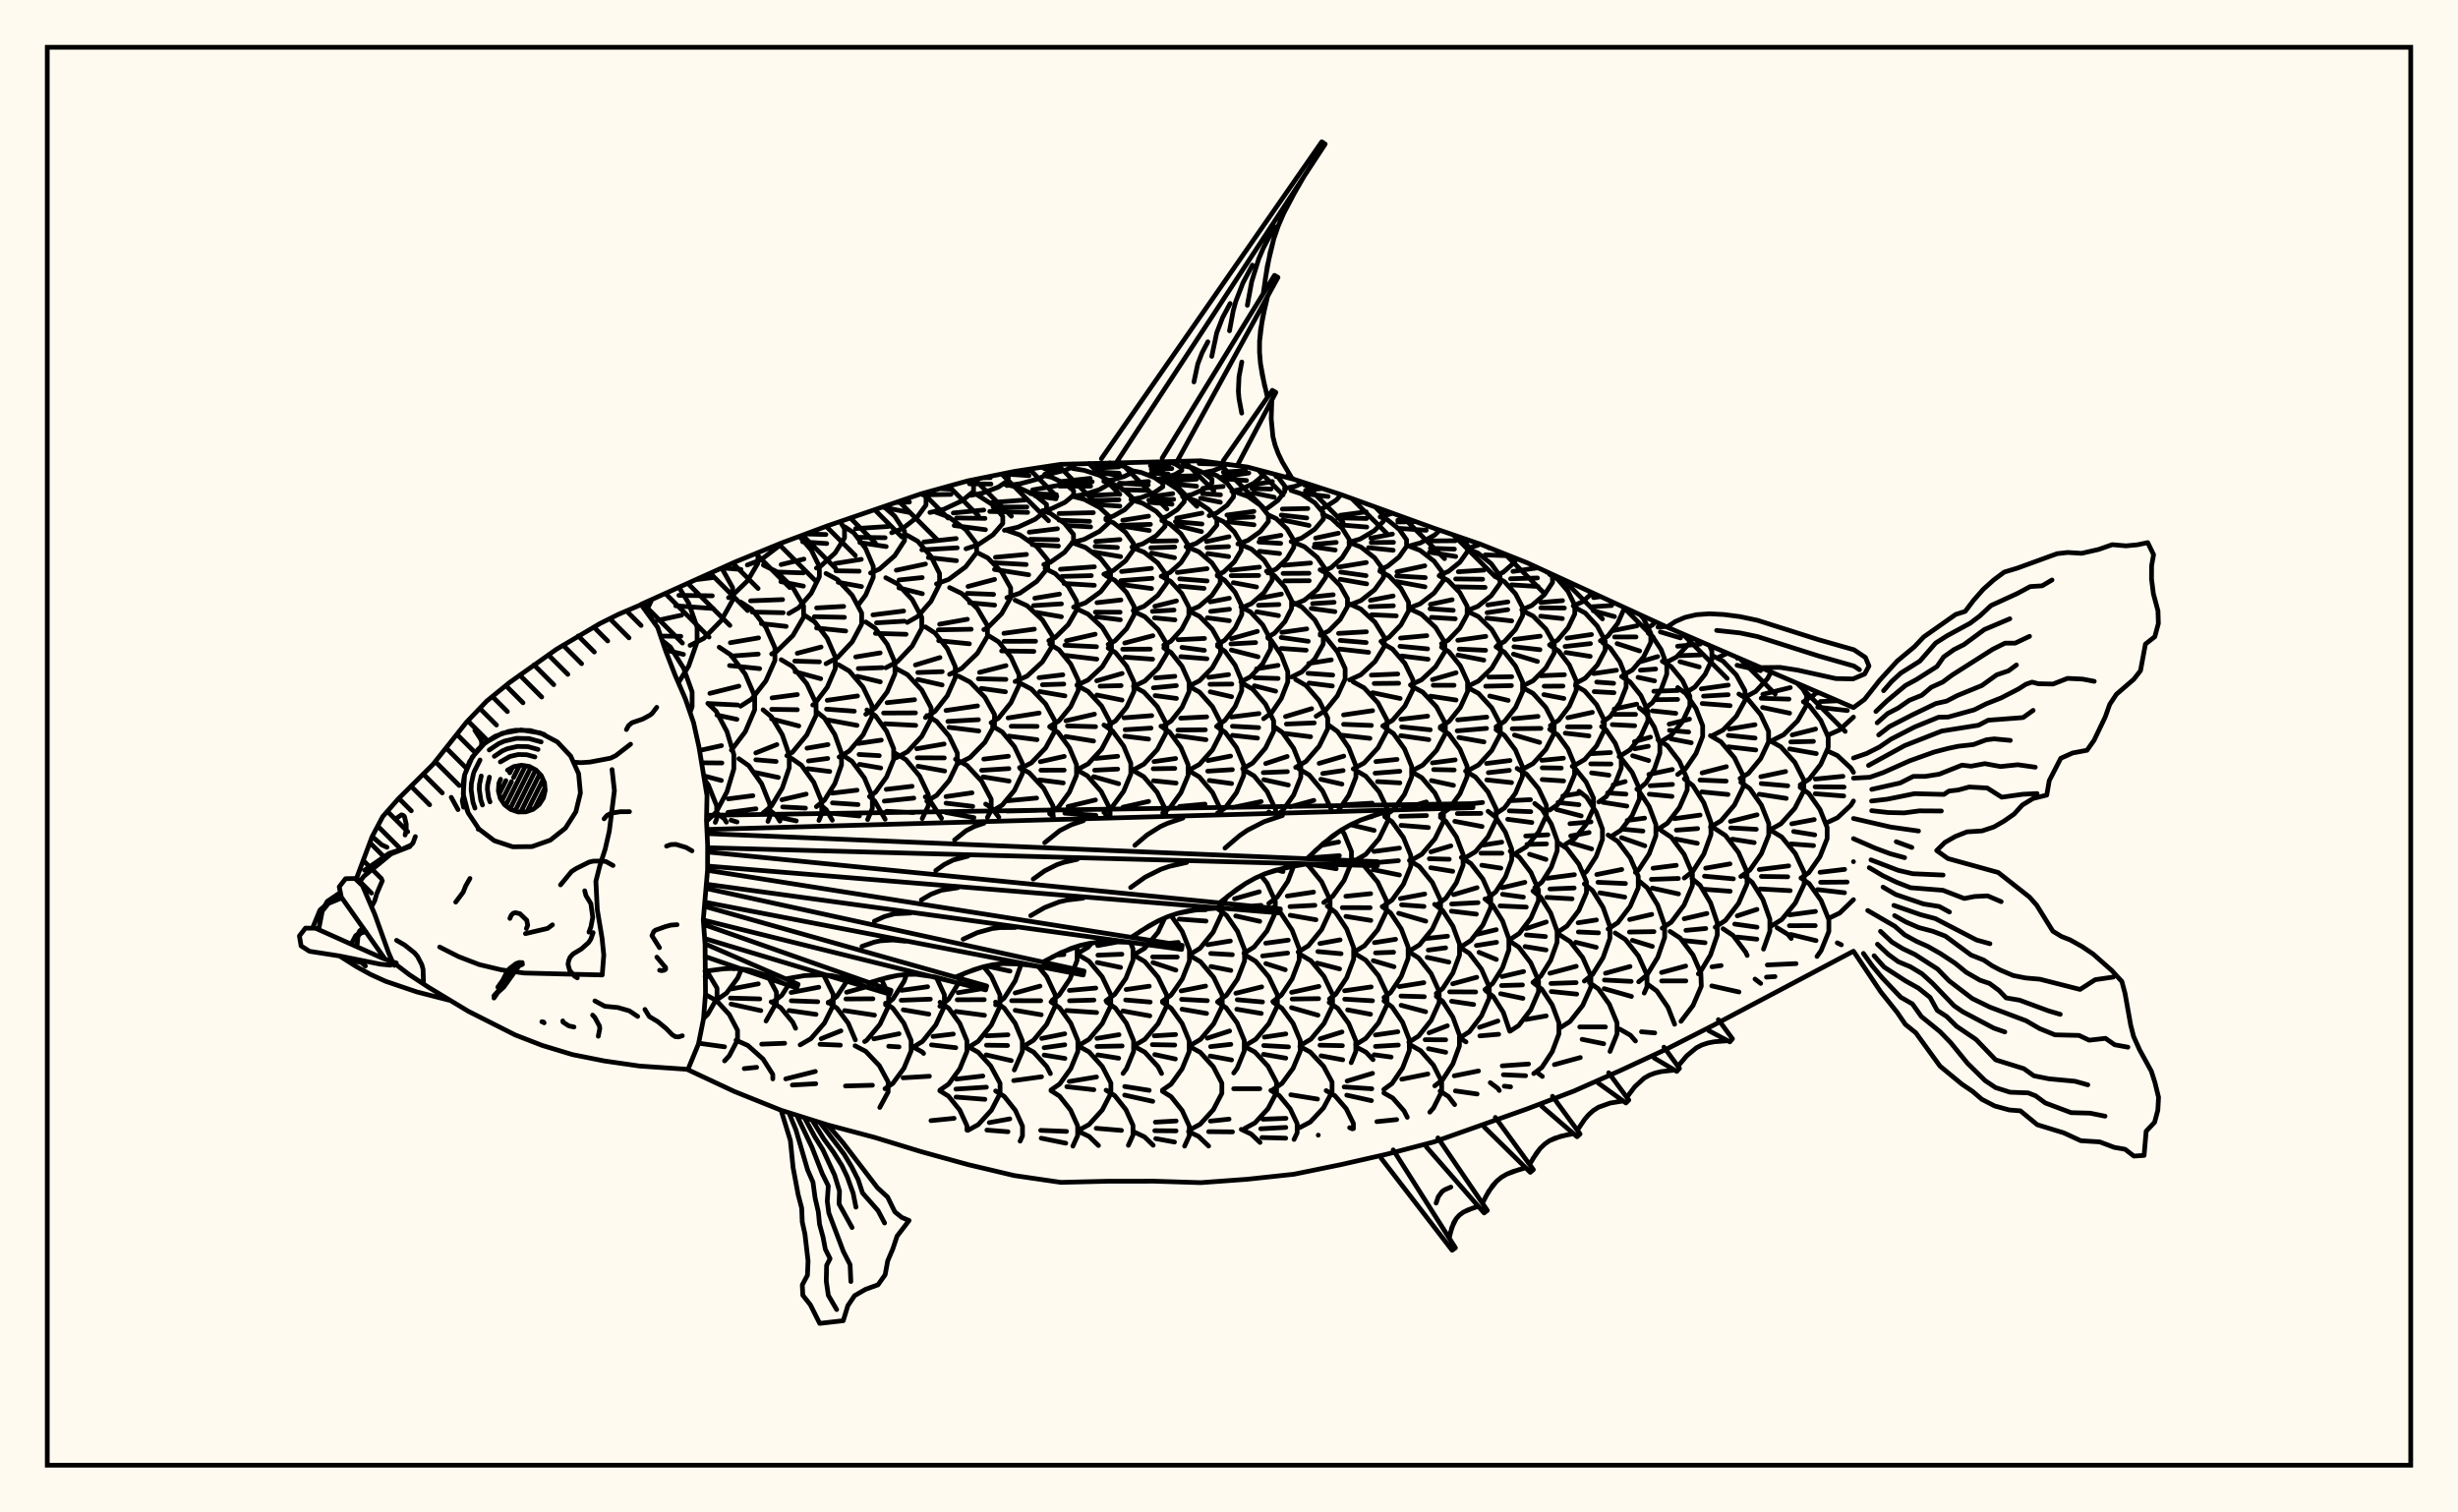 <svg xmlns="http://www.w3.org/2000/svg" width="520" height="320"><rect x="0" y="0" width="520" height="320" fill="floralwhite"/><rect x="10" y="10" width="500" height="300" stroke="black" stroke-width="1" fill="none"/><path stroke="black" stroke-width="1" fill="none" stroke-linecap="round" stroke-linejoin="round" d="
M 135.63 127.86 155.38 118.96 165.24 114.92 175.11 111.24 194.83 104.49 204.7 101.75 214.56 99.75 224.43 98.24 254.02 97.5 263.88 98.81 273.74 101.41 283.61 104.61 303.34 111.75 313.2 115.14 323.06 119.07 352.65 132.67 392.11 149.71 
M 392.11 201.25 362.52 216.9 352.65 221.92 342.79 226.5 332.93 230.86 323.06 234.62 303.34 241.61 293.47 244.18 283.61 246.42 273.74 248.44 263.88 249.5 254.02 250.22 244.15 249.91 234.29 249.92 224.43 250.16 214.56 248.72 204.7 246.38 194.83 243.65 184.97 240.63 175.11 238.01 165.24 234.9 155.38 230.94 145.55 226.34 
M 136.69 129.39 137.9 126.85 
M 145.98 150.74 146.42 149.53 146.42 146.4 144.61 141.35 141.81 136.89 140.08 135.51 
M 151.32 173.99 151.62 173.25 151.62 170.51 149.85 166.08 149.05 164.95 
M 150.85 212.65 151.69 211.18 151.69 209.07 149.52 205.44 
M 143.52 144.46 144.88 142.24 
M 144.88 142.24 145.69 140.92 147.47 135.83 147.47 132.69 145.69 127.6 143.65 124.28 
M 139.1 131.26 144.2 130.15 
M 139.76 134.58 144.03 134.63 
M 140.76 137.52 142.08 137.84 
M 142.08 137.84 144.59 138.45 
M 149.74 173.51 151.51 171.83 153.79 167.53 155.25 162.67 155.25 159.65 153.79 154.79 151.51 150.49 149.74 148.81 
M 148.01 158.78 152.63 157.76 
M 148.47 161.39 152.72 161.43 
M 148.94 164.16 152.6 165.13 
M 153.67 173.95 153.24 173.26 151.49 171.87 
M 151.84 211.39 153.69 210.13 156.07 206.91 156.87 204.99 
M 154.91 204.9 155.24 204.98 
M 153.15 213.41 151.6 211.72 149.51 210.57 
M 145.99 136.55 148.89 135.07 152.6 131.27 154.99 126.98 154.99 124.32 152.69 120.19 
M 147.31 122.63 150.82 122.2 
M 143.62 125.96 150.69 126.06 
M 142.95 128.17 150.91 128.75 
M 154.73 158.71 157.67 154.81 159.66 150.16 159.66 147.29 157.67 142.64 154.57 138.53 152.15 136.93 
M 150.18 146.7 156.31 145.17 
M 149.78 148.85 156.07 149.16 
M 151.67 151.29 155.9 152.2 
M 162.46 173.79 162.85 172.81 162.85 170.14 161.12 165.82 158.42 162.01 156.32 160.53 
M 154.07 169.02 159.28 168.35 
M 153.99 171.89 159.93 171.12 
M 154.66 173.54 155.92 173.91 
M 162.06 216.02 164.26 212.14 164.26 209.92 162.43 206.5 
M 154.7 209.24 160.42 208.16 
M 154.52 211.17 160.74 211.35 
M 154.66 212.44 160.96 213.82 
M 154.13 126.45 154.81 126.12 158.17 122.85 160.34 119.15 160.34 116.93 
M 152.75 120.16 156.75 120.48 
M 156.67 149.41 159.01 147.91 162.01 144.08 163.94 139.73 163.94 137.05 162.01 132.7 159.01 128.87 156.67 127.37 
M 154.51 135.98 160.48 134.96 
M 154.69 138.81 160.41 138.39 
M 154.34 140.81 160.71 141.47 
M 161.43 172.01 163.21 170.52 165.5 166.73 166.97 162.42 166.97 159.76 165.5 155.46 163.21 151.66 161.43 150.18 
M 159.89 159.3 164.35 157.54 
M 159.9 160.75 164.19 161.11 
M 159.44 163.38 164.66 164.49 
M 164.99 173.74 164.32 172.64 162.63 171.25 
M 163.57 211.94 165.38 210.6 167.85 206.79 
M 168.31 217.56 167.71 216.28 165.14 213.18 163.14 211.97 
M 158.1 119.54 160.97 118.44 164.64 115.64 165.15 114.96 
M 163.25 138.36 164.24 137.88 167.74 134.46 170 130.59 170 128.2 167.74 124.33 164.24 120.91 161.5 119.57 
M 158.79 127.12 165.56 126.86 
M 159.13 129.49 165.68 129.64 
M 161.08 131.94 166.31 132.53 
M 166.45 159.88 167.64 159.16 170.68 155.5 172.64 151.36 172.64 148.8 170.68 144.66 167.64 141 165.27 139.58 
M 163.33 147.66 168.68 146.95 
M 163.25 150.08 168.68 150.16 
M 163.22 152.1 168.99 153.59 
M 173.25 173.59 173.84 172.15 173.84 169.62 172.16 165.52 169.54 161.9 167.49 160.48 
M 165.41 169.21 170.55 168.01 
M 165.58 170.73 170.4 170.98 
M 165.22 173 168.46 173.68 
M 172.66 218.48 174.41 216.46 176.27 212.7 176.27 210.37 174.41 206.61 174.09 206.24 
M 167.37 209.99 173.22 208.87 
M 167.4 211.74 173 211.94 
M 166.93 213.8 172.64 214.62 
M 166.88 129.8 168.96 128.59 171.62 125.51 173.34 122.02 173.34 119.86 171.62 116.37 169.12 113.48 
M 165.25 119.45 170.07 118.29 
M 164.62 121.03 169.95 121.21 
M 165.19 123.06 169.96 124.01 
M 171.94 149.17 172.35 148.9 175 145.41 176.71 141.46 176.71 139.01 175 135.06 172.35 131.57 170.28 130.21 
M 168.66 138.22 173.7 136.9 
M 168.14 139.87 173.35 140.03 
M 168.21 142.12 173.62 143.6 
M 172.71 170.67 174.42 169.3 176.61 165.8 178.02 161.84 178.02 159.38 176.61 155.42 174.42 151.92 172.71 150.55 
M 170.72 158.3 175.16 157.54 
M 171.04 161 175.11 160.47 
M 170.9 162.64 175.54 163.23 
M 176.08 173.54 174.83 171.37 173.54 170.25 
M 175.21 212.21 177.03 210.82 179.36 207.29 
M 180.95 220.02 179.44 216.48 177.06 213.3 175.21 212.06 
M 175.49 219.06 177.9 218.1 
M 172.72 120.19 173.61 119.79 176.68 116.99 178.66 113.81 178.66 111.85 177.73 110.36 
M 170.47 112.97 174.72 113.09 
M 169.81 114.64 174.9 115 
M 174.75 140.43 177.17 139.13 180.28 135.81 182.29 132.04 182.29 129.71 180.28 125.95 177.17 122.63 174.75 121.33 
M 172.76 128.62 178.48 128.3 
M 172.28 130.48 178.64 130.61 
M 172.75 132.87 178.91 133.51 
M 177.52 160.16 179.66 158.9 182.58 155.49 184.46 151.63 184.46 149.24 182.58 145.38 179.66 141.97 177.39 140.64 
M 175 148.17 181.41 147.25 
M 174.85 150.04 180.73 150.47 
M 175.1 152.32 181.31 153.47 
M 183.55 173.4 184.55 171.04 184.55 168.57 182.86 164.58 180.23 161.06 178.17 159.69 
M 176.07 167.81 181.31 167.18 
M 176.11 169.87 181.52 170.23 
M 176.53 172.13 181.81 172.64 
M 182.92 220.37 183.34 220.12 186.17 216.7 187.99 212.83 187.99 210.43 186.45 207.16 
M 179.1 209.94 183.24 208.8 
M 183.66 208.68 184.72 208.39 
M 178.96 211.36 184.67 211.32 
M 178.68 213.82 185 214.78 
M 181.57 127.99 183.13 125.91 184.74 122.15 184.74 119.82 183.13 116.06 180.63 112.73 178.68 111.44 
M 176.64 119.23 182.21 118.34 
M 176.85 120.77 181.76 120.85 
M 177.33 123.2 182.25 124.1 
M 183.16 151.12 185.14 149.79 187.69 146.39 189.33 142.54 189.33 140.16 187.69 136.31 185.14 132.92 183.16 131.59 
M 181.03 138.99 186.2 138.14 
M 181.58 141.45 186.62 141.26 
M 181.37 143.09 186.23 144.26 
M 183.94 168.52 185.22 167.62 187.56 164.37 189.06 160.69 189.06 158.41 187.56 154.72 185.22 151.47 183.4 150.2 
M 181.57 157.3 186.44 156.59 
M 181.74 159.63 186.01 159.88 
M 181.84 161.72 186.32 162.49 
M 187.26 173.34 185.06 169.48 183.94 168.52 
M 187.34 212.59 188.92 211.34 191.27 207.61 191.79 206.17 
M 192.75 222.34 192.75 220.14 191.23 216.51 188.88 213.3 187.34 212.25 
M 184.87 219.8 190.19 218.72 
M 188.01 221.36 190.19 221.5 
M 184.17 121.23 186.05 120.41 189.28 117.58 191.36 114.38 191.36 112.4 189.28 109.2 187.02 107.23 
M 181.01 111.84 187.91 111.39 
M 181.32 113.68 187.25 113.77 
M 181.9 114.8 187.48 115.64 
M 187.39 141.29 189.84 139.99 192.98 136.68 195 132.92 195 130.6 192.98 126.84 189.84 123.52 187.39 122.23 
M 184.67 130.1 191.17 129.28 
M 185.42 131.78 191.34 131.43 
M 185.2 134.01 191.68 134.2 
M 189.6 160.33 191.98 159.05 195.02 155.77 196.98 152.04 196.98 149.74 195.02 146.02 191.98 142.74 189.6 141.45 
M 187.66 148.67 193.48 148.04 
M 186.93 150.86 193.67 150.83 
M 187.23 153.13 193.72 153.47 
M 195.1 173.19 196.39 170.49 196.39 168.08 194.53 164.17 191.66 160.73 189.41 159.38 
M 187.49 167.01 192.96 166.36 
M 187.08 169.5 193.32 168.86 
M 187.57 171.65 193.29 171.93 
M 192.96 221.7 195.16 220.34 197.97 216.85 199.79 212.91 199.79 210.47 198.08 206.77 
M 190.74 209.53 196.24 208.77 
M 190.65 211.63 196.81 211.4 
M 191.09 213.65 196.5 214.57 
M 195.39 222.88 195.09 222.56 192.87 221.36 
M 188.64 112.71 190.97 111.81 193.97 109.48 195.9 106.85 195.9 105.22 195.27 104.37 
M 189.62 106.32 192.4 106.22 
M 186.77 107.32 192.41 108.43 
M 191.93 131.69 194.13 130.44 196.95 127.23 198.77 123.6 198.77 121.35 196.95 117.72 194.13 114.51 191.93 113.26 
M 189.62 120.65 195.79 119.33 
M 190.19 122.71 195.1 122.2 
M 190.17 124.38 195.13 125.62 
M 195.78 151.81 197.81 150.5 200.42 147.17 202.09 143.39 202.09 141.05 200.42 137.27 197.81 133.93 195.78 132.63 
M 193.66 140.7 198.85 139.12 
M 194.16 142.29 199.33 142.11 
M 194.17 143.76 199.31 144.92 
M 196.07 169.51 198.15 168.28 200.81 165.13 202.53 161.56 202.53 159.35 200.81 155.78 198.15 152.63 196.07 151.4 
M 193.95 158.42 199.73 157.41 
M 194.05 160.33 199.77 160.36 
M 194.22 162.12 199.84 163.13 
M 199.18 173.12 196.7 169.33 195.74 168.6 
M 198.83 212.9 200.66 211.43 203 207.66 203.55 206.13 
M 203.72 224.49 204.56 222.47 204.56 220.2 203.05 216.54 200.7 213.31 198.87 212.05 
M 197.39 219.29 201.67 218.78 
M 197.06 221.07 202.2 221.67 
M 196.73 108.43 199.7 107.74 203.51 105.96 205.96 103.96 205.96 102.71 204.77 101.74 
M 198.81 103.38 201.09 103.49 
M 195.21 104.7 201.18 104.6 
M 198.12 123.54 200.7 122.59 204.29 119.93 206.61 116.92 206.61 115.05 204.29 112.04 200.7 109.38 197.89 108.34 
M 195.44 114.68 202.28 113.94 
M 195.02 116.33 202.5 115.91 
M 196.39 117.96 202.34 118.63 
M 200.89 142.67 203.46 141.42 206.77 138.23 208.9 134.61 208.9 132.38 206.77 128.76 203.46 125.57 200.89 124.32 
M 198.78 132.07 204.65 131.02 
M 198.52 133.26 205.46 133.13 
M 198.58 135.55 205.08 136.21 
M 202.76 161.52 205.21 160.27 208.36 157.05 210.39 153.41 210.39 151.16 208.36 147.52 205.21 144.3 202.76 143.04 
M 200.13 150.32 206.79 149.35 
M 200.53 152.63 206.98 152.27 
M 200.77 153.89 207.07 154.66 
M 208.89 172.94 209.69 171.43 209.69 169.08 207.68 165.29 204.57 161.94 202.14 160.63 
M 200.14 168.54 205.63 167.74 
M 200.14 169.93 205.79 170.61 
M 200.11 171.91 206.04 172.99 
M 204.74 221.68 206.93 220.32 209.73 216.86 211.54 212.93 211.54 210.49 209.73 206.56 208.09 204.53 
M 202.71 210.03 208.17 209.11 
M 202.5 211.53 208.22 211.5 
M 202.25 214.01 208.27 214.81 
M 209.58 225.52 206.93 222.62 204.73 221.41 
M 205.38 104.8 207.93 104.31 211.19 103.06 213.3 101.64 213.3 100.76 212.44 100.18 
M 208.08 101.07 209.52 101.06 
M 205.08 102.36 209.64 102.41 
M 204.36 116.11 206.87 115.28 210.07 113.15 212.14 110.75 212.14 109.25 210.07 106.84 206.65 104.64 
M 201.67 108.53 208.12 107.91 
M 202.36 109.59 208.38 109.68 
M 201.86 111.19 208.48 112.07 
M 208.13 133.22 208.95 132.81 211.9 129.84 213.81 126.47 213.81 124.38 211.9 121.01 208.95 118.03 206.64 116.87 
M 204.79 124.08 210.41 122.59 
M 204.62 125.54 210.2 125.76 
M 205.12 127.53 210.42 128.03 
M 209.67 152.91 211.24 151.94 213.87 148.68 215.57 145 215.57 142.72 213.87 139.04 211.24 135.79 209.19 134.52 
M 207.23 142.26 212.82 140.83 
M 206.97 143.62 212.8 143.74 
M 207.61 145.65 212.7 146.37 
M 209.98 171.57 212.01 170.35 214.61 167.23 216.29 163.69 216.29 161.51 214.61 157.97 212.01 154.85 209.98 153.63 
M 208.12 160.61 213.32 160 
M 207.67 162.98 213.43 162.62 
M 207.96 164.37 213.48 165.26 
M 211.31 172.9 209.82 170.96 208.52 170.12 
M 210.63 212.6 212.45 211.17 214.77 207.52 216.06 203.97 
M 208.75 204.39 213.67 205.47 
M 214.58 226.38 216.28 222.45 216.28 220.18 214.77 216.52 212.44 213.28 210.61 212.02 
M 208.73 219.16 213.23 218.94 
M 208.7 221.14 213.15 221.2 
M 208.63 223.19 213.94 224.4 
M 213.01 102.73 215.85 102.34 219.5 101.36 221.85 100.25 221.85 99.56 220.38 98.86 
M 212.81 100.11 217.43 99.78 
M 212.13 100.25 217.68 100.63 
M 212.48 112.2 215.35 111.54 219.03 109.84 221.4 107.92 221.4 106.73 219.03 104.8 215.35 103.1 212.48 102.44 
M 209.89 106.32 216.83 105.79 
M 210.1 107.29 217.24 107.27 
M 209.39 108.21 217.4 108.41 
M 213.01 126.45 215.79 125.48 219.34 123 221.64 120.2 221.64 118.46 219.34 115.66 215.79 113.19 213.01 112.22 
M 210.59 117.91 217.15 117.3 
M 210.16 119.05 217.09 119.44 
M 210.38 120.48 217.63 121.61 
M 214.75 144.2 217.29 143.04 220.53 140.04 222.63 136.65 222.63 134.55 220.53 131.16 217.29 128.16 214.75 126.99 
M 212.38 134 218.82 133.11 
M 212.41 135.69 219.08 135.67 
M 211.9 137.72 218.72 137.82 
M 215.83 162.63 218.18 161.41 221.2 158.26 223.15 154.7 223.15 152.49 221.2 148.93 218.18 145.78 215.83 144.55 
M 213.28 151.9 219.84 150.86 
M 213.93 153.66 219.4 153.68 
M 213.45 155.74 219.39 156.5 
M 222.77 172.69 222.77 170.51 220.79 166.78 217.72 163.49 215.69 162.4 
M 212.75 169.46 219.3 168.85 
M 213.05 171.6 219.41 171.46 
M 216.46 221.43 218.64 220.1 221.44 216.71 223.24 212.86 223.24 210.48 221.44 206.64 219.67 204.49 
M 214.76 210.09 220.02 208.64 
M 214.02 211.72 220.17 211.73 
M 214.77 213.76 220.28 214.7 
M 222.22 227.15 221.47 225.69 218.67 222.6 216.48 221.39 
M 221.01 100.35 222.63 100.15 225.41 99.46 227.2 98.68 227.2 98.2 227.09 98.15 
M 222.46 98.54 224.28 98.63 
M 221.01 98.96 223.9 99.42 
M 220.55 108.07 222.47 107.62 225.3 106.28 227.13 104.77 227.13 103.83 225.3 102.32 222.47 100.98 221.01 100.64 
M 218.45 103.65 223.62 102.74 
M 218.01 104.44 223.48 104.65 
M 219.01 104.92 223.4 105.53 
M 220.82 119.45 222.23 118.95 225.19 116.87 227.1 114.52 227.1 113.06 225.19 110.71 222.23 108.63 220.55 108.05 
M 217.75 112.6 223.7 111.87 
M 217.95 114.1 223.74 114.2 
M 218.36 115.22 223.91 115.53 
M 221.88 135.55 223.24 134.87 225.99 132.15 227.76 129.07 227.76 127.16 225.99 124.08 223.24 121.36 221.1 120.3 
M 218.92 126.57 224.13 125.7 
M 218.65 128.13 224.55 127.76 
M 219.19 129.57 224.54 130.49 
M 222.09 153.7 224.03 152.52 226.51 149.49 228.12 146.06 228.12 143.93 226.51 140.5 224.03 137.47 222.09 136.29 
M 219.81 143.38 224.85 142.77 
M 220.53 144.88 225.05 144.73 
M 219.96 146.32 225.29 147.23 
M 222.06 172.05 223.88 170.82 226.23 167.63 227.74 164.03 227.74 161.79 226.23 158.19 223.88 155 222.05 153.76 
M 220.09 161.16 225.14 160.03 
M 220.21 162.96 225.13 162.94 
M 219.92 165.01 224.94 165.65 
M 222.84 172.69 222.06 172.18 
M 222.6 211.62 224.05 210.54 226.37 207.09 227.87 203.17 227.87 200.75 227.7 200.3 
M 223.46 202.06 225.07 201.96 
M 220.87 204.23 224.86 205.2 
M 225.63 227.34 226.52 226.1 228.03 222.43 228.03 220.16 226.52 216.49 224.18 213.24 222.35 211.98 
M 220.38 219.71 225.25 218.73 
M 220.89 221.67 225.26 221.05 
M 220.9 223.23 225.29 223.94 
M 226.94 105.03 229.41 104.62 232.57 103.6 234.6 102.43 234.6 101.71 232.57 100.55 229.41 99.52 226.94 99.12 
M 224.21 101.91 230.63 101.21 
M 224.15 102 231.06 101.92 
M 224.15 102.85 230.73 102.86 
M 226.8 114.79 229.35 114.12 232.6 112.42 234.7 110.48 234.7 109.28 232.6 107.35 229.35 105.64 226.8 104.98 
M 224.05 108.65 231.3 108.47 
M 224.03 110.05 230.51 110.31 
M 225.53 111.16 230.73 111.48 
M 227.12 128.45 229.64 127.53 232.86 125.18 234.94 122.51 234.94 120.86 232.86 118.19 229.64 115.84 227.12 114.92 
M 224.34 120.44 231.52 119.92 
M 224.62 121.96 230.87 121.79 
M 225.1 123.45 231.51 123.84 
M 227.81 144.97 230.17 143.88 233.19 141.07 235.14 137.88 235.14 135.91 233.19 132.73 230.17 129.92 227.81 128.82 
M 225.61 135.57 231.69 134.18 
M 225.27 136.52 231.97 136.83 
M 225.45 138.68 232.03 139.46 
M 227.95 162.82 230.19 161.62 233.05 158.53 234.9 155.04 234.9 152.88 233.05 149.38 230.19 146.3 227.95 145.09 
M 225.5 152.5 231.54 151.1 
M 225.83 153.59 231.77 153.75 
M 225.48 155.83 231.35 156.79 
M 234.84 172.47 234.84 171.18 232.95 167.44 230.03 164.14 227.75 162.85 
M 225.95 170.64 231.75 169.25 
M 225.27 172.05 231.84 172.51 
M 227.91 201.75 230.19 200.42 230.94 199.53 
M 228.18 221.21 230.37 219.91 233.18 216.57 234.99 212.8 234.99 210.46 233.18 206.68 230.37 203.35 228.18 202.05 
M 226.23 209.55 231.82 209.05 
M 226.27 211.74 231.42 211.59 
M 225.64 213.8 231.99 214.23 
M 233.97 227.13 233.2 225.65 230.4 222.56 228.21 221.35 
M 233.54 101.78 235.43 101.5 237.86 100.8 239.43 100 239.43 99.5 237.86 98.71 234.79 97.91 
M 231.56 99.03 236.69 98.78 
M 232.07 99.85 236.75 100.13 
M 231.84 99.86 236.95 100.62 
M 233.95 109.65 235.45 109.23 237.93 107.85 239.53 106.28 239.53 105.31 237.93 103.75 235.45 102.36 233.51 101.83 
M 231.35 104.81 236.72 104.54 
M 231.67 105.88 236.72 105.75 
M 231.78 106.73 236.91 107.09 
M 233.53 121.49 235.54 120.7 238.11 118.66 239.77 116.36 239.77 114.93 238.11 112.62 235.54 110.59 233.95 109.96 
M 231.81 114.55 236.93 114.16 
M 231.68 115.59 236.39 115.84 
M 231.36 116.8 237.07 117.77 
M 234.44 136.34 235.86 135.6 238.33 133.02 239.92 130.09 239.92 128.29 238.33 125.36 235.86 122.78 233.94 121.78 
M 232.07 127.51 237.13 126.94 
M 231.73 129.52 236.96 129.53 
M 231.95 130.5 237.01 131.13 
M 234.14 153.65 235.99 152.52 238.36 149.61 239.89 146.31 239.89 144.27 238.36 140.97 235.99 138.06 234.44 137.11 
M 232.02 144.04 237.39 142.49 
M 232.73 145.18 237.17 145.06 
M 232.05 147.05 237.37 148.12 
M 233.54 171.88 235.37 170.62 237.72 167.41 239.23 163.77 239.23 161.51 237.72 157.87 235.37 154.66 233.54 153.4 
M 231.79 160.47 236.44 160.01 
M 231.58 162.96 236.45 162.72 
M 231.36 164.32 236.66 165.82 
M 234.03 172.48 233.91 172.4 
M 233.98 211.72 235.82 210.39 238.18 206.99 239.69 203.14 239.69 200.75 239.16 199.39 
M 232.23 200.06 236.56 199.27 
M 232.27 202.09 237.34 201.89 
M 232.13 203.65 237.06 204.68 
M 237.58 227.11 238.31 226.11 239.82 222.45 239.82 220.18 238.31 216.52 235.96 213.28 234.13 212.02 
M 232.06 219.7 236.73 218.92 
M 232.07 221.41 237.39 221.3 
M 232.26 223.19 236.66 223.9 
M 239.25 105.69 241.42 105.28 244.21 104.21 246 102.99 246 102.24 244.21 101.03 241.42 99.96 239.25 99.54 
M 236.98 102.4 242.98 101.87 
M 236.81 102.23 242.92 102.59 
M 237.46 103.63 242.37 103.74 
M 239.46 115.76 241.71 115.08 244.6 113.35 246.46 111.38 246.46 110.17 244.6 108.2 241.71 106.47 239.46 105.79 
M 237.52 110.08 242.97 109.21 
M 237.11 111.15 243.38 110.94 
M 237.69 111.35 243.14 112.24 
M 239.74 129.18 242.02 128.28 244.94 125.97 246.82 123.36 246.82 121.74 244.94 119.12 242.02 116.82 239.74 115.92 
M 237.27 120.92 243.59 120.25 
M 237.13 122.85 243.74 122.36 
M 237.16 123.65 243.62 124.52 
M 239.96 145.16 242.19 144.09 245.03 141.35 246.87 138.25 246.87 136.32 245.03 133.22 242.19 130.48 239.96 129.41 
M 237.94 136.05 243.89 134.5 
M 237.51 137.36 243.35 137.34 
M 238 139.04 243.84 139.47 
M 239.8 162.87 242 161.67 244.83 158.6 246.65 155.12 246.65 152.97 244.83 149.49 242 146.42 239.8 145.22 
M 237.8 151.87 243.66 151.41 
M 238.03 154.39 243.5 154.05 
M 237.95 155.76 242.99 156.38 
M 246.63 172.25 246.63 171.41 244.8 167.65 241.96 164.33 239.74 163.03 
M 237.56 170.79 243 169.56 
M 239.93 201.97 242.15 200.64 244.99 197.24 246.42 194.22 
M 239.99 221.2 242.19 219.91 245 216.59 246.82 212.84 246.82 210.52 245 206.77 242.19 203.45 239.99 202.16 
M 238.24 209.36 243.13 208.66 
M 238.14 211.57 243.33 212.01 
M 237.55 213.9 243.25 214.93 
M 245.74 227.13 245 225.69 242.19 222.61 240 221.4 
M 244.82 101.39 246.49 101.1 248.64 100.37 250.02 99.53 250.02 99.02 248.64 98.18 247.25 97.71 
M 243.37 98.55 247.34 98.24 
M 243.56 99.26 247.9 99.13 
M 243.52 100.08 247.15 100.3 
M 245.79 109.62 246.86 109.27 249.08 107.81 250.52 106.16 250.52 105.14 249.08 103.49 246.86 102.03 245.13 101.47 
M 243.71 105.07 248.1 104.44 
M 243.03 105.83 248.3 105.65 
M 243.21 106.29 247.94 106.68 
M 245.65 121.93 247.49 121.13 249.83 119.06 251.34 116.72 251.34 115.28 249.83 112.94 247.49 110.88 245.79 110.13 
M 243.62 114.5 248.88 114.42 
M 243.46 115.9 248.53 115.74 
M 243.6 117.01 248.47 118 
M 246.21 136.49 247.68 135.68 250.01 133.13 251.51 130.25 251.51 128.46 250.01 125.57 247.68 123.02 245.86 122.02 
M 244.31 128.28 248.88 127.14 
M 243.8 129.35 248.37 129.07 
M 244.24 130.73 248.56 131.15 
M 245.92 153.71 247.73 152.57 250.06 149.65 251.55 146.34 251.55 144.29 250.06 140.98 247.73 138.05 246.21 137.1 
M 244.45 143.43 248.54 143.09 
M 244.01 145.53 248.86 145.06 
M 244.37 147.17 248.88 147.77 
M 245.98 171.98 247.45 170.97 249.82 167.74 251.35 164.08 251.35 161.81 249.82 158.15 247.45 154.91 245.6 153.65 
M 244.14 161.13 248.71 160.48 
M 243.97 162.65 248.53 162.58 
M 244.04 165.19 248.81 165.68 
M 245.92 211.84 247.76 210.52 250.11 207.14 251.63 203.31 251.63 200.94 250.11 197.1 247.74 193.71 
M 244.4 199.87 249.27 199.39 
M 243.85 202.46 249.05 202.49 
M 243.91 203.65 248.76 205.26 
M 249.31 227.21 250.08 226.14 251.58 222.48 251.58 220.21 250.08 216.55 247.75 213.31 245.92 212.05 
M 244.2 219.16 248.7 218.88 
M 243.78 221.02 248.52 221.11 
M 244.3 223.12 248.65 224.06 
M 250.17 105.07 252.18 104.62 254.74 103.48 256.4 102.19 256.4 101.39 254.74 100.09 252.18 98.95 250.17 98.51 
M 248.03 100.78 253.04 100.67 
M 248.5 101.69 253.13 101.37 
M 248.43 102.43 253.14 102.87 
M 250.92 115.68 253.02 114.98 255.7 113.17 257.43 111.11 257.43 109.84 255.7 107.79 253.02 105.98 250.92 105.28 
M 248.93 109.62 254.27 108.57 
M 248.66 110.37 254.28 110.87 
M 248.86 111.16 254.17 112.47 
M 251.5 129.23 253.64 128.32 256.38 125.99 258.14 123.36 258.14 121.72 256.38 119.09 253.64 116.76 251.5 115.85 
M 249.07 121.12 255.35 120.32 
M 249.57 122.47 255.37 122.92 
M 249.62 124.01 254.72 124.49 
M 251.66 145.1 253.77 144.03 256.47 141.29 258.21 138.18 258.21 136.26 256.47 133.15 253.77 130.41 251.66 129.33 
M 249.25 135.35 254.82 135.08 
M 250.05 136.97 254.79 137.59 
M 249.8 138.93 255.33 139.38 
M 251.59 162.92 253.75 161.72 256.51 158.64 258.29 155.15 258.29 152.99 256.51 149.51 253.75 146.43 251.59 145.23 
M 249.77 151.95 255.28 151.67 
M 249.19 154.46 254.99 154.41 
M 249.09 155.66 255.13 156.51 
M 258.32 172.04 258.32 171.45 256.52 167.69 253.72 164.37 251.54 163.08 
M 249.54 170.63 254.92 170.13 
M 251.7 201.97 253.86 200.64 256.64 197.24 258.43 193.39 258.43 191 258.32 190.77 
M 252.84 192.52 255.07 192.48 
M 249.48 194.46 255.14 194.88 
M 251.77 221.21 253.96 219.92 256.76 216.61 258.57 212.86 258.57 210.54 256.76 206.79 253.96 203.48 251.77 202.19 
M 249.88 209.65 255.05 208.63 
M 249.97 211.44 255.41 211.72 
M 250.06 213.52 255.26 214.42 
M 257.45 227.17 256.69 225.71 253.91 222.64 251.73 221.45 
M 254.96 99.92 256.56 99.61 258.62 98.82 259.5 98.23 
M 253.69 98.07 257.35 98.2 
M 255.8 109.11 257.46 108.49 259.59 106.91 260.96 105.12 260.96 104.01 259.59 102.22 257.46 100.64 255.8 100.02 
M 254.47 103.32 258.76 102.92 
M 254.41 104.44 258.2 104.69 
M 253.99 105.42 258.17 106.26 
M 257.51 121.67 258.87 121.02 261.12 118.88 262.57 116.45 262.57 114.95 261.12 112.52 258.87 110.38 257.11 109.55 
M 255.24 114.58 260 113.56 
M 255.35 115.86 259.9 115.65 
M 255.53 117.13 259.92 117.76 
M 257.58 136.34 259.09 135.46 261.29 132.9 262.71 130 262.71 128.21 261.29 125.31 259.09 122.75 257.51 121.83 
M 256.03 127.34 260.07 126.57 
M 256.12 129.36 260.1 128.9 
M 255.41 130.72 260.07 131.33 
M 257.65 153.44 259.15 152.41 261.3 149.47 262.69 146.14 262.69 144.07 261.3 140.74 259.15 137.8 257.58 136.72 
M 255.72 143.31 259.91 142.73 
M 255.98 144.78 260.6 144.73 
M 256.03 146.37 260.55 147.41 
M 257.55 172.05 259.21 170.93 261.58 167.71 263.11 164.06 263.11 161.81 261.58 158.16 259.21 154.95 257.36 153.69 
M 255.55 160.91 260.34 159.97 
M 255.5 163.16 260.71 162.84 
M 255.83 165.13 260.55 165.78 
M 257.96 191.39 259.05 190.56 259.58 189.75 
M 257.66 211.89 259.47 210.56 261.8 207.15 263.29 203.3 263.29 200.91 261.8 197.05 259.47 193.65 257.66 192.32 
M 255.49 199.88 260.29 199.09 
M 256.13 201.73 260.71 201.99 
M 256.18 204.49 260.39 205.32 
M 261 227.02 261.73 226.01 263.23 222.36 263.23 220.11 261.73 216.46 259.4 213.24 257.57 211.98 
M 255.43 219.66 260.13 218.13 
M 256.11 221.44 260.39 220.96 
M 256.02 223.43 260.54 224.26 
M 260.61 103.95 262.63 103.47 265.22 102.26 266.89 100.89 266.89 100.04 266.12 99.4 
M 258.8 99.88 263.48 99.6 
M 258.58 100.89 264.19 100.08 
M 258.41 101.26 263.71 101.66 
M 261.88 115.09 263.96 114.35 266.62 112.47 268.33 110.34 268.33 109.02 266.62 106.89 263.96 105.01 261.88 104.28 
M 259.56 108.97 265.27 108.2 
M 260.04 109.58 265.14 109.38 
M 259.84 110.4 265.29 111.03 
M 262.66 128.62 264.74 127.71 267.41 125.39 269.13 122.76 269.13 121.13 267.41 118.5 264.74 116.17 262.66 115.27 
M 260.47 120.64 266.44 119.99 
M 260.47 121.8 266.27 121.76 
M 260.92 123.28 265.82 124.19 
M 262.52 144.26 264.55 143.18 267.14 140.42 268.81 137.29 268.81 135.36 267.14 132.23 264.55 129.47 262.52 128.4 
M 260.52 135.13 266 133.58 
M 260.41 136.24 265.63 135.95 
M 260.5 137.53 266.14 138.96 
M 262.9 162.67 265.01 161.44 267.71 158.29 269.45 154.73 269.45 152.52 267.71 148.96 265.01 145.81 262.9 144.58 
M 260.51 151.7 266.34 150.97 
M 260.72 153.66 266.27 153.95 
M 260.72 155.58 266.03 156.17 
M 269.86 171.83 269.86 171.27 268.07 167.49 265.3 164.16 263.13 162.86 
M 260.79 170.86 266.81 169.59 
M 263.16 201.71 265.3 200.37 268.04 196.96 269.8 193.1 269.8 190.7 268.04 186.84 266.76 185.25 
M 261.16 190.16 266.41 188.68 
M 261.45 191.97 266.8 191.55 
M 261.42 193.79 266.51 194.93 
M 263.47 221.19 265.65 219.89 268.44 216.57 270.24 212.8 270.24 210.48 268.44 206.71 265.65 203.39 263.47 202.09 
M 261.45 210.15 266.92 208.8 
M 261.75 211.52 267.09 211.99 
M 261.65 213.53 266.83 214.42 
M 268.81 226.64 268.27 225.61 265.5 222.59 263.33 221.42 
M 267.55 107.74 268.14 107.52 270.37 105.86 271.8 103.99 271.8 102.82 270.37 100.95 269.48 100.28 
M 265.06 102.57 269.18 101.88 
M 264.84 103.36 268.89 103.47 
M 265.1 104.28 269.58 105.21 
M 268.23 121.22 269.99 120.38 272.25 118.24 273.71 115.81 273.71 114.31 272.25 111.88 269.99 109.73 268.23 108.9 
M 266.59 114.04 270.98 113.26 
M 266.35 114.68 270.94 114.97 
M 266.44 116.64 270.7 117.11 
M 268.21 134.78 269.63 133.98 271.82 131.53 273.23 128.76 273.23 127.04 271.82 124.27 269.63 121.82 267.93 120.86 
M 266.03 126.66 271.09 125.69 
M 266.23 128.06 270.57 127.9 
M 265.87 129.45 270.47 130.25 
M 267.32 152.06 268.97 150.86 271.07 147.77 272.43 144.27 272.43 142.11 271.07 138.61 268.97 135.53 268.21 134.98 
M 265.81 141.52 270.37 140.77 
M 265.48 143.41 270.39 143.55 
M 265.37 145.1 269.87 146.24 
M 270.94 171.81 271.3 171.56 273.67 168.22 275.19 164.43 275.19 162.09 273.67 158.31 271.3 154.97 269.45 153.66 
M 267.76 161.55 272.31 160.05 
M 267.25 163.47 272.35 163.26 
M 267.37 164.96 272.55 166.1 
M 268.42 191.14 270.19 189.82 272.45 186.45 273.68 183.24 
M 268.53 171.85 268.42 171.77 
M 270.1 184.05 271.42 184.41 
M 269.27 211.91 271.06 210.56 273.36 207.09 274.85 203.16 274.85 200.73 273.36 196.81 271.06 193.34 269.27 191.99 
M 267.77 199.56 272.54 198.91 
M 267.11 202.26 272.4 201.64 
M 267.79 203.87 271.9 205.18 
M 273.27 226.41 273.56 226.02 275.07 222.4 275.07 220.15 273.56 216.53 271.21 213.33 269.38 212.08 
M 267.49 219.43 272.02 218.75 
M 267.35 221.21 272.59 221.5 
M 267.31 223.07 272.01 223.88 
M 271.75 103.36 274.02 102.88 275.88 102.1 
M 269.97 100.83 271.44 100.8 
M 273.14 114.59 275.34 113.86 278.15 111.97 279.96 109.84 279.96 108.52 278.15 106.38 275.34 104.5 273.14 103.76 
M 271.28 107.7 276.68 107.59 
M 271.05 108.98 276.45 109.59 
M 271.32 110.01 276.93 111.17 
M 273.8 127.87 275.95 126.98 278.7 124.7 280.47 122.12 280.47 120.53 278.7 117.95 275.95 115.67 273.8 114.78 
M 271.56 119.59 277.25 119.12 
M 271.44 121.32 276.92 121.29 
M 271.81 122.9 276.97 122.87 
M 273.24 143.24 275.4 142.16 278.16 139.39 279.94 136.25 279.94 134.31 278.16 131.17 275.4 128.41 273.24 127.32 
M 271.18 133.8 276.45 133.06 
M 271.04 134.87 276.77 135.68 
M 271.05 137.19 276.32 137.57 
M 274.1 162.36 276.28 161.1 279.09 157.86 280.89 154.19 280.89 151.93 279.09 148.26 276.28 145.02 274.1 143.76 
M 271.95 151.61 277.48 149.94 
M 272.14 153.19 278.03 152.95 
M 271.88 155.2 277.26 155.88 
M 281.6 171.61 281.6 171.14 279.79 167.33 276.97 163.97 274.77 162.65 
M 273.01 170.7 277.95 169.34 
M 274.63 201.43 276.8 200.09 279.59 196.68 281.38 192.81 281.38 190.41 279.59 186.54 276.8 183.12 276.27 182.8 
M 272.34 189.58 277.89 188.75 
M 272.91 191.82 278.17 191.54 
M 272.95 193.65 278.4 194.6 
M 275.15 221.16 277.33 219.86 280.11 216.52 281.91 212.74 281.91 210.39 280.11 206.61 277.33 203.27 275.15 201.97 
M 273.25 209.96 279.01 208.7 
M 273.36 211.37 278.96 211.29 
M 273.22 213.2 278.82 214.79 
M 280.01 225.6 277.18 222.58 274.99 221.41 
M 279.31 107.68 280.14 107.42 282.7 105.79 283.72 104.66 
M 275.96 102.61 277.16 102.52 
M 276.2 103.76 279.73 103.35 
M 275.84 104.43 280.97 105.05 
M 279.83 120.9 281.61 120.1 283.93 117.99 285.43 115.6 285.43 114.12 283.93 111.74 281.61 109.63 279.79 108.8 
M 278.32 113.85 283.14 112.81 
M 278.15 115.15 282.68 114.76 
M 278 115.73 282.47 116.38 
M 279.3 134.39 281.13 133.47 283.52 131.06 285.06 128.33 285.06 126.64 283.52 123.9 281.13 121.49 279.27 120.55 
M 277.42 126.33 282.05 125.83 
M 277.69 127.71 282.24 127.43 
M 277.4 128.73 282.41 129.41 
M 278.44 151.54 280.41 150.32 282.94 147.19 284.57 143.65 284.57 141.45 282.94 137.91 280.41 134.78 279.3 134.09 
M 276.87 140.37 281.64 139.61 
M 276.72 142.46 281.94 142.83 
M 276.93 144.52 281.86 145.14 
M 283.06 171.59 285.34 168.27 286.85 164.42 286.85 162.05 285.34 158.2 283.01 154.81 281.18 153.49 
M 279.07 161.51 284.27 159.98 
M 279.83 163.66 284.14 163.03 
M 279.42 164.88 283.89 165.9 
M 280.05 190.95 281.93 189.64 284.34 186.29 285.9 182.5 285.9 180.15 284.34 176.35 283.79 175.59 
M 279.5 178.86 283.19 178.15 
M 277.94 181.44 283.35 181.04 
M 277.98 182.99 282.69 183.81 
M 281.26 211.35 282.58 210.35 284.89 206.87 286.37 202.93 286.37 200.49 284.89 196.54 282.58 193.06 280.79 191.7 
M 279.23 199.63 283.5 198.85 
M 278.8 201.33 283.71 201.78 
M 278.64 203.77 283.4 205 
M 285.85 224.84 286.83 222.45 286.83 220.2 285.33 216.56 283 213.34 281.19 212.09 
M 279.3 219.78 283.9 218.34 
M 279.25 221.14 283.99 221.24 
M 279.48 223.38 284.06 224.23 
M 285.39 114.73 287.74 114.05 290.74 112.28 292.68 110.28 292.68 109.05 291.01 107.33 
M 283.54 109.02 289.03 108.29 
M 283.01 109.56 289.1 109.7 
M 283.05 111.01 289.14 111.51 
M 285.64 127.95 287.91 127.06 290.81 124.78 292.68 122.2 292.68 120.6 290.81 118.02 287.91 115.74 285.64 114.85 
M 283.21 119.98 289.04 119.02 
M 283.64 121.04 288.99 121.79 
M 283.54 122.56 289.12 123.53 
M 285.53 143.85 287.89 142.76 290.9 139.96 292.85 136.79 292.85 134.83 290.9 131.66 287.89 128.87 285.53 127.78 
M 283.18 134.01 289.06 133.67 
M 283.53 135.49 289.01 135.95 
M 283.37 137.32 289.53 138.02 
M 286.28 162.68 288.58 161.43 291.53 158.22 293.43 154.6 293.43 152.36 291.53 148.73 288.58 145.53 286.28 144.28 
M 284.24 151.26 290.38 150.36 
M 284.24 153.25 290.12 153.48 
M 283.86 155.55 289.82 156.22 
M 286.7 182.06 288.93 180.76 291.77 177.43 293.61 173.66 293.61 171.66 
M 293.61 171.39 291.77 167.55 288.93 164.22 286.7 162.92 
M 284.89 170.25 290.29 169.93 
M 289.83 172.79 290.19 172.82 
M 285.72 174.5 290.7 175.69 
M 286.47 201.43 288.66 200.1 291.48 196.71 293.29 192.87 293.29 190.5 291.48 186.66 288.66 183.27 286.47 181.94 
M 284.72 189.63 289.97 189.08 
M 283.97 192.04 289.85 192.05 
M 284.74 193.89 290 194.74 
M 286.78 221.03 288.92 219.72 291.65 216.39 293.42 212.6 293.42 210.26 291.65 206.48 288.92 203.14 286.78 201.84 
M 284.45 209.62 290.07 208.81 
M 284.48 211.4 290.35 211.74 
M 285.1 213.67 289.94 214.59 
M 290.47 224.2 289 222.63 286.82 221.46 
M 292.04 109.35 294.54 108.62 
M 292.01 120.44 293.51 119.84 295.97 117.85 297.56 115.6 297.56 114.2 295.97 111.95 293.51 109.97 291.98 109.35 
M 290.01 113.86 294.57 113 
M 290.09 114.8 294.8 114.74 
M 289.51 115.87 294.74 116.42 
M 292.15 135.71 293.86 134.83 296.37 132.22 297.99 129.26 297.99 127.44 296.37 124.48 293.86 121.87 291.9 120.85 
M 289.92 127.02 294.72 126.09 
M 289.87 128.36 294.77 128.17 
M 290.16 130.07 295.38 130.3 
M 292.52 153.6 294.58 152.41 297.21 149.38 298.9 145.93 298.9 143.8 297.21 140.36 294.58 137.32 292.52 136.14 
M 290.12 142.84 295.7 142.6 
M 290.72 144.61 295.89 144.56 
M 290.37 146.56 296.21 147.78 
M 292.96 172.58 294.79 171.31 297.13 168.07 298.64 164.39 298.64 162.12 297.13 158.45 294.79 155.2 292.96 153.94 
M 291.08 161.13 295.55 160.67 
M 290.91 163.59 296.14 163.18 
M 291.42 165.37 296.15 165.64 
M 292.63 191.72 294.5 190.42 296.9 187.09 298.45 183.31 298.45 180.97 296.9 177.2 294.5 173.86 292.95 172.79 
M 290.67 180.15 296.07 179.43 
M 290.89 182.53 295.84 182.1 
M 290.54 184 296.05 185.13 
M 292.79 211.04 294.18 210 296.44 206.6 297.9 202.76 297.9 200.38 296.44 196.54 294.18 193.15 292.41 191.82 
M 290.77 199.44 295.24 198.73 
M 291 201.61 294.82 201.47 
M 290.52 203.26 294.91 204.54 
M 297.85 223.05 298.15 222.28 298.15 219.99 296.72 216.29 294.49 213.03 292.79 211.77 
M 290.98 218.98 295.72 218.29 
M 290.99 221.4 295.82 221.11 
M 290.7 223.16 294.3 223.65 
M 298.2 115.5 300.54 114.85 303.54 113.18 304.57 112.18 
M 295.71 110.07 297.73 109.75 
M 295.73 110.44 299.45 110.37 
M 295.66 111.77 301.72 112.2 
M 298.1 128.65 300.42 127.76 303.38 125.48 305.29 122.9 305.29 121.3 303.38 118.72 300.42 116.44 298.1 115.55 
M 295.54 120.98 301.42 119.71 
M 295.47 121.86 301.52 122.21 
M 295.44 123.05 301.46 124.16 
M 298.39 144.93 300.73 143.84 303.72 141.05 305.65 137.89 305.65 135.93 303.72 132.77 300.73 129.98 298.39 128.89 
M 296.29 135 301.84 134.49 
M 296.17 136.74 302.01 137.29 
M 296.52 138.79 302.11 139.48 
M 298.72 163.09 300.99 161.88 303.9 158.77 305.77 155.25 305.77 153.07 303.9 149.55 300.99 146.44 298.72 145.22 
M 296.36 152.18 302.02 151.52 
M 296.54 153.8 302.57 154.41 
M 296.34 155.65 302.27 156.49 
M 298.61 182 300.79 180.73 303.57 177.47 305.37 173.78 305.37 171.49 303.57 167.8 300.79 164.54 298.61 163.26 
M 296.83 171.09 301.74 169.67 
M 296.32 172.7 301.78 172.55 
M 296.41 174.62 302.18 175.09 
M 298.17 201.21 300.29 199.91 303.01 196.58 304.76 192.8 304.76 190.46 303.01 186.69 300.29 183.35 298.17 182.05 
M 296.26 190.12 301.41 189.15 
M 296.51 191.44 301.25 191.78 
M 295.89 193.23 301.63 194.9 
M 298.05 220.51 300.11 219.21 302.76 215.88 304.46 212.11 304.46 209.77 302.76 206 300.11 202.67 298.05 201.37 
M 296.05 208.74 301.22 207.91 
M 296.39 210.74 301.32 210.88 
M 296.41 212.69 301.6 214.06 
M 300.77 222.56 300.54 222.3 298.43 221.1 
M 304.6 121.64 306.39 120.92 308.85 118.94 310.43 116.71 310.43 115.32 309.38 113.83 
M 302.36 114.45 307.89 114.41 
M 302.6 116 307.69 116.18 
M 302.4 116.83 307.97 117.74 
M 304.96 136.19 306.36 135.46 308.81 132.92 310.38 130.03 310.38 128.25 308.81 125.36 306.36 122.82 304.45 121.82 
M 302.61 127.87 307.21 126.89 
M 302.52 128.8 307.44 129.13 
M 302.83 130.62 307.86 130.93 
M 304.69 153.8 306.55 152.64 308.94 149.67 310.47 146.32 310.47 144.24 308.94 140.88 306.55 137.91 304.96 136.92 
M 303.04 143.79 308.04 142.34 
M 303.21 144.99 307.61 144.99 
M 302.64 147.29 308.03 148.11 
M 304.73 172.36 306.52 171.14 308.86 167.95 310.37 164.34 310.37 162.11 308.86 158.5 306.52 155.31 304.69 154.07 
M 303.03 161.41 307.85 160.77 
M 303.3 162.82 307.64 162.91 
M 302.82 165.15 307.49 166.16 
M 304.16 191.33 305.88 190.05 308.1 186.77 309.52 183.06 309.52 180.76 308.1 177.05 305.88 173.77 304.73 172.91 
M 302.72 180.23 306.93 178.97 
M 302.38 181.69 306.59 181.8 
M 302.69 183.59 307.33 184.35 
M 303.85 210.2 305.2 209.16 307.37 205.84 308.77 202.07 308.77 199.74 307.37 195.97 305.2 192.64 303.5 191.34 
M 301.49 198.59 306.23 198.08 
M 302.16 201.02 305.83 200.54 
M 301.93 202.56 306.51 203.56 
M 308.75 220.79 308.75 218.98 307.36 215.2 305.21 211.86 303.85 210.8 
M 302.32 218.52 306.19 217.03 
M 301.5 219.98 305.84 220 
M 302.2 221.88 303.36 222.12 
M 310.43 116.02 312.64 115.36 313.08 115.1 
M 310.41 129.18 312.64 128.29 315.49 126.02 317.33 123.45 317.33 121.86 315.49 119.28 312.64 117.01 310.41 116.13 
M 308.51 120.97 313.95 120.62 
M 307.95 122.49 313.66 122.55 
M 308.08 124.16 314.18 124.28 
M 310.52 145.19 312.74 144.11 315.59 141.36 317.42 138.25 317.42 136.32 315.59 133.2 312.74 130.45 310.52 129.38 
M 308.4 135.47 314.32 134.64 
M 308.71 137.33 314.28 137.59 
M 308.45 138.6 313.91 139.67 
M 310.59 163.03 312.78 161.84 315.58 158.79 317.39 155.34 317.39 153.2 315.58 149.75 312.78 146.7 310.59 145.51 
M 308.38 152.31 314.53 151.72 
M 308.27 154.63 314.48 154.11 
M 308.64 156.04 313.94 156.97 
M 310.04 181.46 312.13 180.21 314.8 177.03 316.53 173.42 316.53 171.18 314.8 167.57 312.13 164.39 310.04 163.14 
M 308.09 170.41 313.64 169.79 
M 308.3 172.13 313.28 172.09 
M 307.77 173.77 313.54 174.87 
M 309.15 200.29 311.15 199 313.71 195.72 315.37 192 315.37 189.7 313.71 185.98 311.15 182.7 309.15 181.42 
M 307.52 189.29 312.48 187.81 
M 307.1 191.27 312.68 190.98 
M 307.05 192.78 312.33 193.41 
M 308.87 219.58 310.86 218.28 313.41 214.94 315.06 211.17 315.06 208.83 313.41 205.05 310.86 201.72 308.87 200.42 
M 307.32 208.15 312.41 206.77 
M 306.69 209.85 312.18 209.88 
M 307.09 211.84 311.76 212.53 
M 310.14 220.44 309.44 220.01 
M 316.67 121.67 318.04 121.06 320.31 119.04 320.85 118.19 
M 314.95 115.92 315.14 115.92 
M 314.21 117.4 319.16 117.59 
M 316.76 136.56 318.29 135.72 320.61 133.18 322.11 130.29 322.11 128.51 320.61 125.63 318.29 123.08 316.67 122.19 
M 314.74 127.99 319 127.35 
M 314.6 129.63 318.97 128.99 
M 314.56 130.79 319.81 131.37 
M 316.49 153.78 318.3 152.63 320.62 149.68 322.11 146.35 322.11 144.28 320.62 140.94 318.3 138 316.49 136.85 
M 315 143.26 319.81 143.18 
M 314.31 145.19 319.75 145.06 
M 315.16 147.26 319.07 148.19 
M 316.49 172.15 318.28 170.94 320.59 167.85 322.07 164.34 322.07 162.18 320.59 158.67 318.28 155.58 316.49 154.37 
M 314.49 161.53 319.45 160.9 
M 314.87 163.48 319.31 162.99 
M 314.54 165.01 319.78 165.58 
M 314.81 189.96 316.42 188.71 318.48 185.53 319.82 181.92 319.82 179.68 318.48 176.08 316.42 172.89 314.81 171.65 
M 313.54 178.83 317.7 178.18 
M 313.31 180.52 317.73 180.52 
M 313.48 183.06 317.51 183.68 
M 314.15 209.38 315.78 208.08 317.87 204.74 319.21 200.96 319.21 198.62 317.87 194.84 315.78 191.51 314.15 190.2 
M 312.38 197.7 316.54 196.7 
M 312.33 200.05 316.6 199.37 
M 312.89 201.49 316.56 203 
M 319.39 218.18 318.04 214.21 315.94 210.88 314.3 209.58 
M 312.99 217.36 316.89 216.02 
M 313.07 219.17 316.55 218.87 
M 321.94 129.02 324.04 128.12 326.72 125.83 328.45 123.23 328.39 121.54 
M 320.07 120.9 325.36 120.13 
M 319.57 122.45 325.25 122.29 
M 319.77 123.74 325.39 124.09 
M 322.19 145.11 324.32 144.04 327.05 141.28 328.81 138.15 328.81 136.22 327.05 133.1 324.32 130.34 322.19 129.26 
M 320.36 135.29 325.84 134.6 
M 320.28 136.84 325.79 137.46 
M 320.18 138.4 325.25 139.95 
M 322.2 162.71 324.32 161.55 327.03 158.56 328.78 155.17 328.78 153.07 327.03 149.69 324.32 146.7 322.2 145.53 
M 320.18 152.06 325.37 151.57 
M 319.92 154.18 325.99 154.11 
M 320.4 155.52 325.72 157.08 
M 320.95 180.33 322.94 179.13 325.49 176.04 327.14 172.54 327.14 170.37 325.49 166.88 322.94 163.79 320.95 162.58 
M 319.3 169.41 323.78 169.19 
M 319.31 171.56 323.84 171.73 
M 318.96 173.34 324.07 174.02 
M 319.49 198.75 321.41 197.49 323.88 194.24 325.47 190.56 325.47 188.29 323.88 184.61 321.41 181.36 319.49 180.09 
M 317.79 187.82 322.59 186.68 
M 317.87 189.21 322.28 189.81 
M 317.34 191.67 322.89 191.92 
M 319.49 218.16 321.29 216.97 323.84 213.63 325.48 209.85 325.48 207.5 323.84 203.72 321.29 200.38 319.3 199.07 
M 317.77 206.62 322.32 205.55 
M 317.66 208.52 322.08 208.39 
M 317.46 210.25 322.18 211.23 
M 327.23 121.07 327.31 121.03 
M 327.81 136.44 328.18 136.22 
M 328.18 136.22 329.53 135.42 331.73 132.83 333.15 129.89 333.15 128.07 331.73 125.13 329.53 122.54 327.81 121.52 
M 325.96 127.47 330.56 127.08 
M 325.97 128.6 330.95 128.65 
M 325.93 130.37 330.52 130.88 
M 327.99 153.53 329.75 152.38 332 149.43 333.45 146.09 333.45 144.03 332 140.69 329.75 137.74 327.99 136.59 
M 325.95 142.97 330.96 142.76 
M 326.68 145.19 330.65 145.16 
M 326.61 146.96 330.85 147.78 
M 327.84 171.39 329.54 170.23 331.71 167.26 333.11 163.89 333.11 161.81 331.71 158.44 329.54 155.47 327.84 154.31 
M 326.19 160.87 330.75 160.42 
M 326.27 162.45 330.29 162.51 
M 326.26 164.93 330.79 165.23 
M 324.68 187.83 326.21 186.61 328.17 183.51 329.43 180 329.43 177.83 328.17 174.32 326.21 171.21 324.68 170 
M 322.77 176.88 327.46 176.62 
M 323.03 178.66 327.17 178.55 
M 323.58 180.74 327.06 181.84 
M 324.3 207.85 325.95 206.54 328.05 203.17 329.41 199.36 329.41 197 328.05 193.19 325.95 189.83 324.3 188.52 
M 322.9 196.46 327.12 195.07 
M 322.91 197.81 326.94 198.15 
M 322.64 200.27 327.07 200.99 
M 329.51 215.64 328.38 212.63 326.19 209.3 324.47 208 
M 322.8 215.7 327.1 214.94 
M 332.83 128.2 334.82 127.3 336.84 125.46 
M 333.36 144.57 335.36 143.49 337.92 140.71 339.58 137.57 339.58 135.62 337.92 132.48 335.36 129.7 333.36 128.62 
M 331.5 135.02 336.68 134.25 
M 331.1 136.78 336.47 136.17 
M 331.3 138.06 336.41 138.87 
M 333.28 161.84 335.25 160.7 337.78 157.78 339.41 154.47 339.41 152.42 337.78 149.11 335.25 146.19 333.28 145.05 
M 331.69 151.85 336.87 150.71 
M 331.61 153.78 336.39 153.79 
M 331.14 155.12 336.14 155.7 
M 331.2 178.63 333.1 177.45 335.54 174.43 337.12 171 337.12 168.88 335.54 165.46 333.1 162.44 332.61 162.13 
M 330.62 168.42 334.57 167.77 
M 329.6 169.79 334.03 170.26 
M 329.29 171.27 334.51 172.63 
M 329.55 197.22 331.5 195.93 334.01 192.63 335.62 188.88 335.62 186.57 334.01 182.83 331.5 179.53 329.55 178.24 
M 327.34 185.82 333.07 185.06 
M 327.9 188.09 333.02 187.88 
M 327.24 189.87 332.58 190.17 
M 333.3 214.66 334.83 212.72 336.55 208.86 336.55 206.46 334.83 202.6 332.14 199.19 330.05 197.86 
M 327.89 205.92 333.46 204.44 
M 328.12 208.08 333.43 207.9 
M 328.18 209.78 333.56 210.33 
M 338.57 135.58 340.17 134.55 342.22 131.9 343.54 128.91 343.54 128.58 
M 337.13 126.44 338.52 126.24 
M 336.86 128.37 340.95 128.11 
M 337.05 129.22 341.55 130.45 
M 339.06 152.75 340.65 151.61 342.7 148.69 344.01 145.39 344.01 143.34 342.7 140.04 340.65 137.12 339.06 135.98 
M 337.17 142.51 341.98 141.8 
M 337.79 144.31 341.37 144.57 
M 337.26 146.33 341.44 146.56 
M 338.24 169.68 339.77 168.57 341.72 165.72 342.98 162.5 342.98 160.5 341.72 157.27 339.77 154.42 338.82 153.73 
M 336.59 159.46 340.71 159.22 
M 336.53 161.61 340.81 161.65 
M 336.7 163.52 340.37 164.01 
M 335.04 184.84 335.64 184.38 337.68 181.21 339 177.62 339 175.4 337.68 171.82 335.64 168.65 334.04 167.41 
M 332.13 174.27 336.58 173.89 
M 332.29 176.87 336.18 176.14 
M 332.47 178.36 336.72 179.61 
M 335.17 207.58 336.91 206.18 339.14 202.6 340.58 198.55 340.58 196.04 339.14 191.99 336.91 188.41 335.17 187.01 
M 333.86 195.24 337.73 194.64 
M 333.91 197.18 338.17 197.37 
M 333.34 199.37 337.69 200.43 
M 340.46 212.47 338.13 209.21 336.25 207.89 
M 343.47 142.81 345.33 141.75 347.7 139.01 349.23 135.91 349.23 133.99 347.7 130.89 347.07 130.16 
M 341.3 133.41 346.31 132.4 
M 341.57 134.77 346.11 134.76 
M 342.1 136.17 346.87 137.72 
M 343.05 159.76 344.84 158.64 347.14 155.74 348.62 152.47 348.62 150.44 347.14 147.16 344.84 144.27 343.05 143.14 
M 341.49 150.02 346.26 148.98 
M 341.58 151.14 346.01 151.15 
M 341.09 153.31 345.82 153.55 
M 341 176.88 342.88 175.67 345.28 172.58 346.83 169.07 346.83 166.9 345.28 163.4 342.88 160.31 342.53 160.08 
M 341.27 166.06 343.82 165.36 
M 340.1 167.75 343.98 168.02 
M 339.08 169.74 344.16 170.55 
M 340.2 196.57 342.25 195.22 344.88 191.76 346.58 187.84 346.58 185.41 344.88 181.49 342.25 178.02 340.2 176.67 
M 337.8 185.03 343.09 183.96 
M 338.05 186.67 343.87 186.93 
M 338.46 188.9 343.72 189.8 
M 347.84 210.11 348.43 208.78 348.43 206.3 346.64 202.3 343.86 198.77 341.69 197.39 
M 339.65 205.92 344.84 204.49 
M 339.43 207.35 345.08 207.64 
M 339.37 209.18 345.14 210.82 
M 348.69 132.79 349.69 132.14 350.15 131.54 
M 348.1 149.79 349.56 148.68 351.42 145.85 352.61 142.64 352.61 140.66 351.42 137.45 349.56 134.62 348.69 133.96 
M 346.65 140.12 350.69 138.92 
M 347.04 141.8 350.26 141.55 
M 346.54 143.31 350.03 144.06 
M 346.8 166.84 348.2 165.68 350 162.71 351.15 159.34 351.15 157.26 350 153.89 348.2 150.92 346.8 149.76 
M 345.77 156.92 349.16 155.96 
M 345.84 158.43 348.71 157.89 
M 345.39 159.89 348.78 160.91 
M 345.97 184.58 346.66 184.05 348.88 180.67 350.31 176.83 350.31 174.46 348.88 170.63 346.66 167.24 346.28 166.95 
M 344.23 173.59 347.92 173.1 
M 343.48 175.45 347.57 175.84 
M 343.04 177.23 347.97 178.95 
M 346.67 207.73 348.44 206.27 350.7 202.55 352.16 198.34 352.16 195.73 350.7 191.52 348.44 187.8 346.67 186.34 
M 344.76 194.55 349.43 193.46 
M 344.72 197.2 349.9 197.11 
M 345.34 198.95 349.56 200.24 
M 350.1 209.37 348.67 208.32 
M 352.76 140.02 354.69 138.99 357.17 136.37 357.93 134.94 
M 350.75 132.68 352.41 132.56 
M 351.26 133.7 355.52 134.97 
M 351.67 156.72 353.55 155.58 355.95 152.66 357.5 149.34 357.5 147.29 355.95 143.98 353.55 141.05 351.67 139.91 
M 349.87 146.26 355.03 146.08 
M 350.18 148.04 354.91 147.98 
M 349.59 150.4 354.52 150.92 
M 350.74 175.46 352.74 174.17 355.29 170.87 356.94 167.13 356.94 164.82 355.29 161.08 352.74 157.77 350.74 156.48 
M 348.82 163.85 353.78 162.8 
M 349.11 166.24 353.81 165.96 
M 348.92 168.03 353.72 168.5 
M 351.64 196.39 353.57 195.1 356.28 191.49 358.03 187.39 358.03 184.85 356.28 180.76 353.57 177.14 351.46 175.73 
M 349.71 183.7 354.62 183.08 
M 349.36 186.05 355.07 185.86 
M 349.55 187.9 355.1 189.13 
M 359.82 205.9 358.17 202.07 355.44 198.47 353.31 197.07 
M 351.51 205.76 356.61 204.39 
M 351.53 207.55 355.34 207.54 
M 356.86 146.41 358.56 145.35 360.74 142.65 362.15 139.6 362.15 137.71 361.61 136.53 
M 354.9 136.73 359.69 136.27 
M 355.15 138.73 359.77 138.56 
M 355.4 140 359.47 141.11 
M 354.92 163.86 356.62 162.61 358.8 159.41 360.21 155.79 360.21 153.54 358.8 149.92 356.62 146.72 354.92 145.47 
M 353.12 153.21 357.42 152.15 
M 353.19 154.53 357.24 154.88 
M 353.49 156.32 357.79 157.15 
M 356.32 185.77 358.14 184.35 360.46 180.69 361.96 176.56 361.96 174 360.46 169.86 358.14 166.21 356.32 164.79 
M 354.22 173.21 359.66 172.45 
M 354.64 175.64 359.14 175.31 
M 354.56 177.53 359.07 178.42 
M 359.29 206.04 359.65 205.74 361.87 202.03 363.3 197.83 363.3 195.22 361.87 191.02 359.65 187.31 357.92 185.86 
M 356.3 194.39 361.1 193.27 
M 356.66 196.84 360.86 196.45 
M 356 198.98 360.71 199.46 
M 363.69 139 365.45 138.21 
M 362.28 155.62 364.5 154.47 367.33 151.53 369.16 148.2 369.16 146.14 367.33 142.81 364.5 139.87 362.28 138.72 
M 359.92 145.75 365.62 144.95 
M 360.39 147.29 365.6 146.98 
M 360.11 148.84 366.01 149.3 
M 361.85 174.99 364.08 173.67 366.94 170.31 368.78 166.5 368.78 164.14 366.94 160.33 364.08 156.96 361.85 155.65 
M 360.09 163.53 365.22 162.21 
M 359.64 165.04 365.17 165.27 
M 360.02 167.55 365.56 168.09 
M 362.86 196.17 365.02 194.75 367.8 191.13 369.59 187.03 369.59 184.49 367.8 180.38 365.02 176.76 362.86 175.35 
M 360.84 183.68 365.98 182.78 
M 360.59 185.38 366.7 185.94 
M 360.51 188.15 366.03 188.57 
M 369.62 202.15 369.34 201.51 366.63 197.91 364.52 196.5 
M 362.18 204.56 364.11 204.29 
M 369.49 147.34 371.44 146.28 373.94 143.56 374.64 142.22 
M 367.54 139.27 367.83 139.25 
M 367.48 140.75 372.44 141.9 
M 368.12 164.7 369.89 163.63 372.48 160.5 374.15 156.95 374.15 154.75 372.48 151.2 369.89 148.06 367.87 146.84 
M 365.86 154.25 371.28 153.33 
M 365.64 155.59 371.29 156.16 
M 365.66 158.01 371.44 158.68 
M 368.28 185.45 370.18 184.1 372.62 180.62 374.19 176.69 374.19 174.26 372.62 170.32 370.18 166.85 368.28 165.49 
M 366.09 173.8 371.71 172.39 
M 366.14 175.17 371.55 175.46 
M 366.49 177.55 371.11 178.28 
M 373.08 200.81 374.42 197.03 374.42 194.47 372.95 190.33 370.68 186.68 368.91 185.25 
M 367.53 193.77 371.69 192.41 
M 366.99 195.51 371.7 196.17 
M 367.52 198.26 371.67 198.71 
M 375.04 156.6 377.34 155.45 380.29 152.52 382.19 149.19 382.19 147.14 380.92 144.91 
M 372.93 146.9 378.74 145.48 
M 372.58 147.74 378.46 147.92 
M 372.88 149.68 378.6 150.89 
M 374.45 175.58 376.75 174.3 379.7 171.02 381.6 167.31 381.6 165.01 379.7 161.29 376.75 158.01 374.45 156.73 
M 372.51 164.34 377.75 163.23 
M 372.59 165.78 378.2 166.26 
M 372.19 168.04 377.89 168.92 
M 374.69 195.94 376.94 194.56 379.82 191.04 381.68 187.06 381.68 184.59 379.82 180.61 376.94 177.09 374.69 175.72 
M 372.19 183.97 378.4 183.2 
M 372.63 185.43 378.2 185.51 
M 372.37 188.08 378.72 188.44 
M 378.94 198.56 378.22 197.68 375.96 196.29 
M 381.97 148.12 383.76 147.05 384.33 146.37 
M 380.84 166.07 382.75 164.85 385.19 161.71 386.77 158.16 386.77 155.96 385.19 152.41 382.75 149.27 381.51 148.48 
M 379.14 155.5 384.09 154.25 
M 378.86 156.98 383.64 156.86 
M 378.61 158.45 384.24 159.44 
M 381.01 185.8 382.66 184.63 385.02 181.25 386.54 177.43 386.54 175.07 385.02 171.25 382.66 167.88 380.82 166.56 
M 379.05 174.3 383.81 173.4 
M 379.45 175.92 383.91 176.64 
M 378.88 178.55 383.66 178.91 
M 386.9 195.51 386.9 194.58 385.26 190.53 382.73 186.95 381.01 185.75 
M 378.58 193.57 384.07 192.83 
M 378.56 195.85 384.02 195.84 
M 378.81 197.7 380.25 198.05 
M 386.91 155.44 389.12 154.46 392.11 151.72 
M 384.41 146.64 384.83 146.59 
M 385.09 148.43 388.76 148.27 
M 384.54 149.63 390.82 150.33 
M 386.5 174.05 388.72 173.02 391.56 170.37 392.11 169.47 
M 392.11 163.41 392.11 163.41 
M 384.04 164.83 389.88 164.25 
M 384 166.48 390.12 166.52 
M 384.01 167.94 390.05 168.41 
M 386.95 194.26 389.19 193.18 392.11 190.35 
M 392.11 182.31 392.11 182.31 
M 385.04 184.56 390.24 183.94 
M 385.16 186.67 390.77 186.62 
M 384.5 188.22 390.21 188.88 
M 148.84 215.48 149.74 214.59 150.85 212.65 
M 147.34 221.95 147.33 221.94 
M 153.29 224.46 154.29 223.37 156.03 220.04 156.03 217.98 154.29 214.66 153.15 213.41 
M 147.9 220.73 153.28 221.48 
M 163.49 228.27 163.49 227.32 161.43 224.07 158.22 221.2 155.72 220.08 
M 157.45 226.09 160.07 225.82 
M 152.75 120.16 152.75 120.16 
M 161.14 220.92 166 220.73 
M 169.28 221.07 171.53 219.77 172.66 218.48 
M 166.22 228.27 172.49 226.69 
M 167.62 229.57 172.58 229.29 
M 173.72 219.77 175.49 219.06 
M 173.47 220.95 177.78 221.13 
M 177.73 110.36 177.73 110.36 
M 186.12 234.31 187.89 231.04 187.89 228.91 186.03 225.47 183.15 222.44 180.89 221.26 
M 178.86 229.77 184.57 229.61 
M 187.22 230.35 188.88 229.22 191.23 226.02 192.75 222.34 
M 187.02 107.23 187.02 107.23 
M 191.05 228.04 196.62 227.71 
M 189.62 106.32 189.62 106.32 
M 198.87 230.62 200.7 229.36 203.05 226.13 203.72 224.49 
M 204.57 239.11 204.57 238.19 203.04 234.86 200.66 231.92 198.81 230.77 
M 196.95 237.1 201.84 236.61 
M 204.77 101.74 204.77 101.74 
M 204.74 239.16 206.93 237.96 209.75 234.87 211.57 231.37 211.57 229.21 209.58 225.52 
M 202.33 228.31 207.92 227.66 
M 202.23 230.43 208.68 230.02 
M 202.26 232.11 208.36 232.59 
M 215.81 241.44 216.31 240.32 216.31 238.25 214.8 234.92 212.46 231.97 210.63 230.82 
M 209.29 237.52 213.63 236.73 
M 208.78 239.1 213.24 239.45 
M 214.45 228.63 220.34 227.82 
M 222.35 230.61 224.18 229.35 225.63 227.34 
M 226.97 242.5 227.98 240.26 227.98 238.2 226.48 234.86 224.15 231.91 222.34 230.76 
M 220.16 239.16 225.63 239.38 
M 220.27 240.81 225.47 241.87 
M 228.21 239.13 230.4 237.92 233.2 234.83 235.01 231.33 235.01 229.16 233.97 227.13 
M 226.2 228.82 231.97 227.86 
M 225.69 229.92 231.41 230.56 
M 232.39 242.37 230.41 240.45 228.23 239.4 
M 234.79 97.91 234.79 97.91 
M 238.71 242.32 239.69 240.16 239.69 238.09 238.18 234.76 235.83 231.81 234 230.66 
M 231.91 238.72 237.25 239.17 
M 237.94 229.88 243.12 230.69 
M 237.93 231.7 243.87 233.02 
M 243.96 242.31 242.11 240.53 239.94 239.5 
M 247.25 97.71 247.25 97.71 
M 245.92 230.64 247.75 229.38 249.31 227.21 
M 250.61 242.49 251.6 240.32 251.6 238.27 250.09 234.96 247.75 232.03 245.92 230.89 
M 244.42 237.42 248.81 237.17 
M 244.3 239.23 248.8 239.27 
M 244.5 240.9 248.47 241.63 
M 251.73 239.04 253.91 237.85 256.69 234.78 258.49 231.32 258.49 229.17 257.45 227.17 
M 255.69 242.48 253.56 240.43 251.44 239.41 
M 256.07 237.2 260.01 236.78 
M 255.69 239.43 260.74 239.48 
M 266.12 99.4 266.12 99.4 
M 263.33 238.75 265.5 237.57 268.27 234.55 270.06 231.14 270.06 229.02 268.81 226.64 
M 260.99 230.35 266.52 230.35 
M 266.57 241.72 264.69 239.94 262.6 238.95 
M 269.38 230.47 271.21 229.22 273.27 226.41 
M 273.76 241.08 274.42 239.68 274.42 237.73 272.94 234.59 270.65 231.81 268.86 230.72 
M 267.17 236.8 272.05 236.61 
M 266.71 238.82 272.02 238.54 
M 266.97 240.68 272 240.81 
M 271.44 100.8 271.44 100.8 
M 274.99 238.56 277.18 237.4 279.99 234.41 281.8 231.03 281.8 228.94 280.01 225.6 
M 273.08 231.63 278.72 232.54 
M 283.72 104.66 283.72 104.66 
M 286.32 238.79 286.32 237.68 284.79 234.57 282.41 231.83 280.55 230.75 
M 278.88 240.17 278.89 240.17 
M 291.01 107.33 291.01 107.33 
M 284.99 228.72 290.36 227.09 
M 284.36 229.97 290.21 230.36 
M 284.91 231.71 290.13 232.87 
M 286.1 238.84 285.52 238.59 
M 294.54 108.62 294.54 108.62 
M 292.75 230.51 294.49 229.24 296.72 225.97 297.85 223.05 
M 297.72 236.4 297.04 235.04 294.64 232.31 292.77 231.25 
M 291.28 237.31 295.47 236.88 
M 297.73 109.75 297.73 109.75 
M 302.48 235.31 303.25 234.44 304.99 230.97 304.99 228.83 303.25 225.36 300.77 222.56 
M 296.55 228.34 302.07 227.23 
M 303.53 229.74 305.21 228.43 307.36 225.09 308.75 221.31 308.75 220.79 
M 303.36 222.12 305.85 222.64 
M 307.74 233.71 306.42 231.99 304.66 230.85 
M 307.66 227.62 312.78 226.59 
M 307.89 230.81 312.49 231.47 
M 316.55 218.87 317.05 218.83 
M 317.18 230.72 316.9 230.29 315.27 229.07 
M 317.81 225.51 323.37 225.12 
M 318.05 227.39 322.75 227.6 
M 318.23 229.81 319.57 229.95 
M 324.47 227.14 326.19 225.84 328.38 222.51 329.8 218.74 329.8 216.4 329.51 215.64 
M 326.29 227.75 325.39 227.07 
M 336.84 125.46 336.84 125.46 
M 330.05 217.46 332.14 216.13 333.3 214.66 
M 328.84 225.25 334.32 223.75 
M 343.54 128.58 343.54 128.58 
M 340.6 222.46 342.09 218.77 342.09 216.41 340.46 212.47 
M 334.2 217.28 339.64 217.28 
M 334.7 219.9 339.27 220.83 
M 345.99 220.25 344.92 219.03 342.69 217.75 
M 354.27 216.71 352.87 213.13 350.51 209.67 350.1 209.37 
M 347.26 218.3 350.07 218.54 
M 355.62 216.09 358.17 212.73 359.92 208.66 359.82 205.9 
M 355.34 207.54 356.65 207.54 
M 365.45 138.21 365.45 138.21 
M 362.13 208.59 367.89 209.88 
M 367.83 139.25 367.83 139.25 
M 372.48 208.07 371.28 207.15 
M 380.92 144.91 380.92 144.91 
M 373.88 204.16 379.96 203.88 
M 373.7 206.74 375.5 206.62 
M 384.39 202.36 385.26 201.13 386.9 197.08 386.9 195.51 
M 380.25 198.05 384.19 199.01 
M 392.11 163.41 391.56 162.51 388.72 159.86 386.5 158.83 
M 389.55 199.9 388.68 199.48 
M 233 97.05 279.63 30 280.35 30.48 236.16 97.89 
M 245.86 96.93 269.62 58.26 270.36 58.69 249 97.65 
M 258.78 97.5 269.17 82.59 269.91 83.03 261.74 98.53 
M 272.41 100.62 273.75 101.41 
M 275.87 37.31 272.91 42.46 271.59 45.09 270.43 47.78 269.48 50.54 268.11 56.25 267.24 62.13 
M 268.18 62.67 267.06 67.43 266.47 72.18 266.46 74.56 266.66 76.94 267.04 79.32 268.14 84.08 
M 269.06 84.64 268.93 88.58 269.29 92.39 269.76 94.22 270.43 96 271.27 97.74 273.28 101.13 
M 274.35 39.87 271.59 45.09 270.43 47.78 269.48 50.54 268.71 53.36 267.65 59.18 
M 269.65 47.98 267.27 52.47 266.28 54.79 264.8 59.59 263.88 64.59 
M 264.94 56.09 262.95 59.85 261.43 63.78 260.88 65.81 260.11 69.99 
M 260.24 64.21 258.63 67.23 257.41 70.39 256.35 75.4 
M 255.53 72.32 254.32 74.61 253.39 77.01 252.58 80.81 
M 267.59 65.05 266.67 69.8 266.47 72.18 266.46 74.56 266.66 76.94 267.55 81.7 
M 262.71 76.59 262.12 79.68 261.98 82.77 262.11 84.31 262.69 87.41 
M 149.48 172.5 311.59 170.03 311.61 170.89 149.55 175.5 
M 149.59 176.37 291.43 182.31 291.4 183.17 149.7 179.36 
M 149.7 180.26 270.87 192.31 270.79 193.16 149.69 183.24 
M 149.68 184.14 250.1 200.02 249.98 200.87 149.44 187.08 
M 149.36 187.96 229.33 205.45 229.16 206.29 149.11 190.88 
M 149.03 191.76 208.74 208.61 208.52 209.44 148.78 194.66 
M 148.85 195.59 188.51 209.53 188.25 210.35 149.07 198.57 
M 149.15 199.69 168.84 208.25 168.53 209.05 149.15 202.37 
M 149.14 205.47 149.91 205.95 149.55 206.73 149.17 206.61 
M 294.66 171.37 290.07 172.7 287.87 173.51 285.75 174.48 283.73 175.63 279.98 178.43 276.49 181.68 
M 276.45 182.77 271.9 183.59 267.56 184.89 265.51 185.81 263.54 186.91 261.64 188.18 257.99 191.03 
M 257.9 192.11 253.42 192.44 249.1 193.26 247.04 193.95 245.04 194.83 243.09 195.89 239.32 198.31 
M 239.16 199.39 234.8 199.23 232.65 199.32 230.55 199.58 228.49 200.04 224.5 201.54 220.63 203.55 
M 220.41 204.61 216.21 203.98 212.08 203.87 210.04 204.11 208.03 204.55 206.04 205.16 202.1 206.74 
M 201.83 207.78 197.84 206.71 193.85 206.14 191.86 206.16 189.87 206.38 187.88 206.78 183.91 207.91 
M 183.57 208.94 179.83 207.43 177.94 206.85 176.04 206.44 174.11 206.24 170.19 206.42 166.21 207.11 
M 165.82 208.12 162.3 206.44 158.69 205.28 156.84 204.99 154.96 204.9 153.05 204.98 149.18 205.49 
M 292.35 172.01 287.87 173.51 285.75 174.48 283.73 175.63 281.81 176.95 278.22 180.02 
M 271.3 172.55 267.45 173.84 263.89 175.66 262.24 176.8 259.15 179.44 
M 250.25 173.09 247.03 174.18 245.5 174.87 242.67 176.65 240.08 178.86 
M 229.2 173.64 226.61 174.51 224.21 175.73 221.01 178.29 
M 208.16 174.18 206.18 174.84 204.36 175.77 201.94 177.71 
M 274.16 183.15 269.69 184.16 267.56 184.89 265.51 185.81 263.54 186.91 259.8 189.57 
M 251.03 182.48 247.35 183.31 245.59 183.92 242.27 185.58 239.19 187.78 
M 227.91 181.81 225 182.47 223.61 182.94 221 184.26 218.58 185.99 
M 204.78 181.14 201.64 181.97 199.73 182.93 197.96 184.19 
M 255.65 192.24 251.23 192.76 249.1 193.26 247.04 193.95 245.04 194.83 241.19 197.07 
M 229.13 190.03 225.75 190.43 224.11 190.81 221 192.02 218.05 193.73 
M 202.61 187.82 199.12 188.36 196.96 189.2 194.91 190.4 
M 236.97 199.28 232.65 199.32 230.55 199.58 228.49 200.04 226.48 200.7 222.56 202.51 
M 214.81 196.23 211.5 196.26 209.89 196.46 206.77 197.32 203.76 198.71 
M 192.65 193.18 189.23 193.34 187.06 193.94 184.97 194.91 
M 218.31 204.26 214.14 203.84 212.08 203.87 210.04 204.11 208.03 204.55 204.07 205.91 
M 191.6 199.15 188.89 198.88 186.23 199.05 184.92 199.34 182.35 200.23 
M 199.83 207.21 195.84 206.34 193.85 206.14 191.86 206.16 189.87 206.38 185.9 207.31 
M 175.11 238.01 178.29 241.71 185.64 251.31 187.77 253.27 189.31 256.4 190.77 257.58 192.32 258.23 189.78 261.54 188.88 264.24 187.8 266.76 187.26 269.7 185.75 271.83 183.09 272.8 180.79 274.13 179.37 276.24 178.39 279.43 173.41 280 171.44 276.07 169.84 274.05 169.73 271.86 170.82 269.81 170.95 266.79 170.29 261.11 169.72 258.52 169.6 255.6 168.86 252.79 167.78 247.03 167.21 241.32 165.24 234.9 
M 173.46 237.49 178.56 244.17 180.16 246.85 181.55 249.6 182.47 252.4 185.75 256.13 187.14 258.76 
M 171.82 236.98 174.32 241.02 176.29 243.72 178.09 246.58 179.23 248.97 180.48 252.44 181.08 255.41 
M 170.18 236.46 172.38 240.53 174.08 243.25 176.56 248.61 177.6 252.01 177.5 254.72 180.26 259.72 
M 168.54 235.94 171.78 242.75 173.96 248.34 175.23 250.9 175.01 254.14 175.34 256.64 178.43 264.81 179.84 267.58 180 271.14 
M 166.89 235.42 168.37 239.03 170.85 247.51 171.99 250.13 172.44 253.47 173.12 256.4 173.38 259.03 174.12 261.75 174.6 264.29 175.6 266.3 174.87 267.73 174.8 271.07 175.24 274.07 177 277.07 
M 363.53 215.73 366.51 219.78 365.95 220.43 361.5 218.07 
M 352.02 221.55 355.3 226.04 354.73 226.68 349.94 223.84 
M 340.32 226.97 344.58 232.75 343.97 233.36 338.14 229.17 
M 328.44 231.95 334.27 239.92 333.64 240.51 326.16 234.06 
M 316.34 236.42 324.39 247.47 323.74 248.04 313.99 238.44 
M 304.2 240.75 314.65 256.1 313.97 256.63 301.75 242.65 
M 294.74 243.29 307.9 264.02 307.2 264.52 292.2 245.07 
M 365.5 220.2 362.66 220.41 361.32 220.67 360.05 221.09 358.88 221.69 356.81 223.41 354.98 225.59 
M 354.25 226.4 351.45 226.72 350.14 227.03 348.92 227.49 347.8 228.13 345.85 229.93 344.15 232.17 
M 343.39 232.94 340.64 233.38 338.17 234.26 337.09 234.95 336.12 235.81 335.25 236.82 333.69 239.13 
M 332.89 239.86 330.19 240.4 327.78 241.36 326.75 242.09 325.83 242.98 325.02 244.02 323.59 246.37 
M 322.77 247.08 320.03 247.88 318.77 248.42 317.62 249.09 316.61 249.93 314.94 252.05 313.61 254.57 
M 312.75 255.23 310.57 255.98 309.6 256.46 308.76 257.07 308.08 257.82 307.14 259.71 306.59 261.95 
M 331.52 240.1 328.93 240.81 327.78 241.36 326.75 242.09 325.83 242.98 324.28 245.16 
M 321.38 247.45 318.77 248.42 317.62 249.09 316.61 249.93 315.72 250.92 314.25 253.28 
M 311.63 255.58 309.6 256.46 308.76 257.07 308.08 257.82 307.54 258.7 306.84 260.81 
M 306.94 251.16 305.62 251.73 305.07 252.12 304.28 253.19 303.82 254.55 
M 392.11 149.71 394.45 147.98 397.65 143.93 401.38 139.85 405 136.84 406.97 134.76 413.74 130 415.75 129.35 417.53 127 419.58 124.67 421.79 122.69 424.01 121.04 426.73 120.22 435.2 117.14 437.43 116.89 440.38 117.07 443.97 116.25 446.85 115.24 449.76 115.49 452.15 115.27 454.36 114.8 455.6 117.35 455.18 119.71 455.16 122.46 455.56 125.63 456.53 129.24 456.61 131.93 455.86 134.71 453.88 136.27 452.83 141.9 451.4 143.73 447.73 146.9 446.32 149.03 445.37 151.7 443.01 156.62 441.52 158.74 438.48 159.31 435.97 160.43 433.53 165.16 433 168.22 430.09 168.95 427.83 170.33 426.09 172.24 423.97 173.72 421.83 174.96 419.3 175.8 416.13 176 413.67 176.97 411.46 178.23 409.71 179.95 412.09 181.65 422.74 184.6 429.36 189.81 430.86 191.5 434.28 197.01 436.1 198.13 437.95 198.86 440.47 200.27 442.81 201.85 446.73 205.31 448.89 207.66 449.56 210.18 450.75 216.85 451.37 219.28 452.64 222.11 455.12 226.63 455.88 229.01 456.65 232.15 456.5 234.89 455.81 237.46 454.03 239.34 453.59 244.46 451.43 244.6 449.57 243.16 447.29 242.76 444.2 241.6 440.21 241.35 436.58 239.68 431 237.97 427.43 235.03 425.06 234.84 421.97 233.99 419.27 232.59 417.31 230.91 415.06 229.39 410.42 225.57 405.3 218.52 403.09 216.74 401.34 214.18 397.85 209.81 392.11 201.25 
M 398.48 146.14 400.18 144.19 402.09 142.43 406.15 139.88 409.5 136.05 411.88 134.53 416.78 131.87 418.84 130.32 421.2 128.12 426.77 125.57 429.51 124.1 432.01 123.95 434.11 122.71 
M 396.85 150.53 399.19 148.3 403.13 145.02 405.44 143.77 409.77 141.02 411.19 138.99 413.37 137.44 415.5 136.37 419.8 133.2 425.19 130.92 
M 397.12 152.93 399.34 150.96 401.54 149.82 403.92 148.17 406.55 147.11 408.57 145.41 410.99 144.31 412.93 142.86 421.59 137.36 424.19 136.07 426.32 136.07 429.36 134.63 
M 397.44 155.5 399.72 153.73 404.54 151.26 409.52 148.86 411.81 148.34 414.09 147.16 419.29 145.03 422.41 142.78 424.91 141.93 426.59 140.69 
M 392.11 160.38 394.92 159.41 397.61 158.05 400.03 156.4 405.06 153.81 410.14 151.74 412.13 151.71 417.64 150.19 420.17 148.92 423.33 147.67 427.08 145.74 428.59 144.77 429.9 144.32 431.2 144.66 434.32 144.73 437.39 143.53 440.57 143.68 443.05 144.15 
M 395.29 161.95 402.95 157.75 410.77 154.68 418.56 153.44 420.61 152.38 427.99 151.82 430.12 150.3 
M 392.11 164.64 395.57 164.45 398.4 163.46 404.04 160.95 409.16 159.12 412.16 158.34 414.29 157.89 417.5 157.53 420.2 156.53 421.87 156.33 425.29 156.65 
M 395.98 167.01 401.98 165.66 404.77 164.26 407.31 164.26 410.25 163.8 415.08 161.88 416.99 162.11 419.9 161.57 423.21 162.18 426.86 161.8 430.57 162.32 
M 395.94 169.48 399.32 169.08 405.02 167.92 411.25 168.08 412.31 167.37 414.29 167.14 416.59 166.51 420.4 166.72 423.48 168.67 427.92 168.05 430.95 167.9 
M 395.96 171.52 399.44 171.91 402.84 171.99 406.05 171.56 410.7 171.59 
M 392.11 173.17 399.99 174.99 405.87 175.82 
M 401.16 178.09 404.47 179.3 
M 392.11 177.44 396.71 179.45 399.89 180.63 402.93 181.46 
M 395.81 181.93 401.57 184.14 404.66 184.86 411.07 185.14 
M 395.44 183.57 398.33 185.28 401.2 186.65 404.19 187.82 411.04 188.36 415.55 190.1 417.71 189.68 420.48 189.54 423.36 190.77 
M 398.36 187.69 401.06 189.26 406.92 191.25 410.25 191.79 412.41 192.96 
M 400.66 191.56 406.33 193.53 409.42 194.35 418.15 198.88 420.98 199.67 
M 400.81 193.72 403.21 195.07 405.92 196.25 408.91 197.04 411.54 198.05 416.99 202.07 419.67 203.13 421.42 204.32 423.14 205.23 425.91 206.4 428.55 206.92 431.55 207.18 440.04 209.34 443.25 207.28 447.09 206.72 
M 395.12 192.64 400.85 195.97 402.95 197.8 405.41 199.15 407.81 200.22 410.52 201.76 413.65 203.82 415.99 205.73 418.87 207.39 420.89 208.07 422.9 209.56 424.4 211.13 427.24 211.61 433.39 213.88 435.86 214.61 
M 397.82 197.04 400.25 199.32 402.54 200.72 405.11 201.94 409.91 205.03 412.32 207.51 417.23 211.26 420.96 213.08 428.63 215.97 431.48 217.62 434.74 218.95 439.82 219.07 441.97 220.08 445.42 219.69 447.37 221.05 450.17 221.56 
M 397.18 199.77 399.46 201.91 401.58 203.47 404.18 204.56 406.6 206.02 408.79 208 413.4 212.8 415.23 214.06 421.78 217.52 424.13 218.34 
M 396.47 202.21 398.6 204.61 403.13 207.54 405.85 209.06 408.32 211.04 409.82 213.77 411.82 215.06 413.91 217.13 418.05 219.94 422.19 224.24 428.15 226.1 430.27 227.61 433.45 228.25 438.98 228.77 441.69 229.53 
M 394.21 201.72 396.1 204.37 398.21 206.9 402.09 210.98 404.58 212.41 406.47 215.07 410.41 218.27 412.65 220.57 416.23 224.96 419.96 228.63 422.16 230.11 425.23 231.09 429.07 231.23 430.66 231.86 432.71 233.37 438.15 235.41 442.18 235.52 445.33 236.16 
M 352.65 132.67 354.43 131.5 356.48 130.62 358.86 130.06 361.61 129.86 364.7 130.02 368.09 130.46 371.82 131.25 384.74 135.35 392.22 137.48 394.64 139.1 395.39 140.9 394.48 142.6 392 143.65 388.38 143.57 380.27 141.78 376.55 141.2 372.38 141.25 
M 363.16 133.38 368.09 133.91 371.82 134.69 384.74 138.79 392.22 140.92 393.38 141.7 
M 75.33 186.08 78.71 177.04 80.97 172.77 84.28 169 91.59 161.74 98.67 152.82 102.98 148.32 107.86 144.36 117.72 137.37 126.92 131.93 130.83 129.98 135.63 127.93 139.13 132.74 140.86 137.8 142.82 142.84 144.99 147.85 146.73 152.91 147.87 158.04 149.57 168.34 149.46 173.58 149.7 178.79 149.69 184.03 148.78 194.59 149.16 199.78 149.25 210.24 148.84 215.52 147.77 220.86 145.55 226.25 135.31 225.55 127.84 224.47 121.12 223.13 114.74 221.2 108.99 218.97 99.09 213.97 90.75 208.94 86.58 206.21 83.06 203.52 
M 129.48 162.82 129.98 167.28 128.9 175.85 128.03 179.65 126.9 183.15 126.06 186.45 126.36 192.49 127.37 198.5 127.73 202.07 127.4 206.28 110.87 205.87 106.02 205.19 101.38 204.08 97.02 202.4 93.01 200.37 
M 81.46 202.92 72.21 189.81 71.77 187.63 73.1 185.91 75.11 185.87 76.68 187.38 79.28 193.44 82.24 201.67 83.08 203.58 
M 82.6 204.21 80.47 204 71.82 202.26 65.48 201.27 63.7 200.14 63.34 198.03 64.62 196.37 66.75 196.39 80.78 202.67 82.81 203.41 
M 99.04 171.98 98 168.03 98.29 163.94 99.9 160.18 102.64 157.13 106.23 155.15 110.26 154.44 114.3 155.07 117.92 156.98 120.73 159.97 122.41 163.7 122.79 167.78 121.82 171.76 119.62 175.21 116.41 177.76 112.55 179.12 108.46 179.16 104.57 177.87 101.31 175.39 99.04 171.98 
M 98.89 171.64 98.07 168.67 98.01 165.59 98.26 164.07 99.32 161.18 101.06 158.64 102.15 157.55 104.69 155.81 107.58 154.76 109.1 154.5 112.17 154.57 115.14 155.38 
M 100.48 170.98 100.05 169.72 99.67 167.1 99.72 165.77 100.17 163.68 
M 100.28 163.33 101.55 160.8 
M 103.5 158.68 105.48 157.35 106.69 156.81 109.28 156.21 111.93 156.27 114.48 156.97 
M 102.07 170.32 101.71 169.26 101.39 167.06 101.43 165.95 101.81 164.18 
M 104.58 160.02 106.26 158.88 107.29 158.43 109.45 157.93 111.68 157.97 113.82 158.56 
M 103.66 169.66 103.37 168.81 103.11 167.03 103.15 166.12 103.54 164.43 
M 105.85 161.2 107.88 160.05 109.63 159.64 111.43 159.68 113.16 160.15 
M 105.84 168.92 105.43 167.34 105.55 165.7 105.9 164.87 
M 107.37 162.94 108.72 162.19 110.33 161.9 111.95 162.15 113.4 162.92 114.52 164.11 115.19 165.61 115.34 167.24 114.96 168.83 114.08 170.21 112.79 171.23 111.25 171.77 109.61 171.79 108.06 171.27 106.75 170.28 105.84 168.92 
M 108.43 162.34 107.85 163.51 
M 107.02 165.16 105.6 168 
M 109.91 161.97 108.65 164.49 
M 108.21 165.38 106.18 169.43 
M 111.17 162.03 109.45 165.47 
M 109.39 165.59 106.97 170.44 
M 112.31 162.34 107.9 171.16 
M 113.33 162.88 108.98 171.58 
M 114.18 163.76 110.17 171.79 
M 114.89 164.93 111.51 171.68 
M 115.29 166.7 113.19 170.91 
M 75.44 185.81 78.58 188.95 
M 76.86 182.06 80.7 185.9 
M 78.25 178.29 81.57 181.61 
M 79.91 174.78 84.4 179.27 
M 81.95 171.66 86.26 175.97 
M 84.37 168.91 87.01 171.55 
M 86.94 166.32 90.89 170.27 
M 89.54 163.75 93.56 167.76 
M 92.09 161.13 97.15 166.19 
M 94.42 158.29 98.74 162.61 
M 96.69 155.4 100.13 158.84 
M 98.97 152.51 103.25 156.8 
M 101.5 149.87 105.03 153.4 
M 104.16 147.37 107.34 150.55 
M 107.01 145.05 110.64 148.69 
M 109.96 142.84 114.6 147.48 
M 112.96 140.67 117.15 144.86 
M 116.01 138.56 120.13 142.68 
M 119.13 136.51 123.04 140.42 
M 122.33 134.54 125.73 137.95 
M 125.62 132.67 128.56 135.61 
M 129.01 130.89 133.07 134.96 
M 132.53 129.25 135.62 132.34 
M 139.54 205.28 140.03 205.37 140.61 205.24 140.82 205.04 140.81 204.71 138.96 202.51 
M 122.13 206.9 121.5 206.49 120.51 205.29 120.17 204.03 120.29 203.31 120.6 202.53 121.24 201.83 122.99 200.78 124.53 199.41 125 198.67 125.48 197.32 
M 139.52 200.5 137.92 197.97 138.3 197.1 138.66 196.8 140.79 196.04 141.96 195.73 143.23 195.64 
M 126.57 219.25 126.89 217.6 126.81 217.06 125.82 215.24 125.37 214.77 
M 95.46 168.7 96.89 171.29 
M 141.01 179.02 141.94 178.69 142.99 178.65 145.14 179.3 146.4 180.02 
M 104.51 211.16 105.32 209.98 106.57 208.85 109.76 204.38 110.53 204.02 
M 78.73 176.99 80.73 178.73 81.87 179.27 
M 129.69 183.12 128.21 182.29 127.38 182.16 125.5 182.2 124.66 182.39 121.91 183.75 120.91 184.4 118.58 187.22 
M 133.4 157.45 130.26 159.88 129.16 160.41 124.78 161.24 122.86 161.36 121.31 161.26 
M 98.08 168.35 97.79 169.42 98.07 170.79 
M 134.9 215.05 133.14 213.87 130.71 213.17 127.94 212.9 125.85 211.77 
M 138.94 149.65 137.96 150.95 137.45 151.34 135.99 152.13 133.7 152.91 132.98 153.52 132.52 154.36 
M 78.62 191.8 79.27 190.59 79.71 189.08 80.88 186.35 
M 75.97 186.7 76.98 185.39 82.76 180.65 86.7 179.12 
M 77.12 184.12 82.37 180.53 84.99 179.7 86.94 178.82 87.36 178.37 87.87 177 
M 85.7 176.67 85.93 175.7 85.94 174.39 85.58 172.81 85.37 172.55 84.93 172.4 84.08 172.99 
M 99.42 185.86 98.52 187.43 97.99 188.76 96.41 190.86 
M 104.49 210.69 106.6 208.3 107.47 206.77 109.45 204.28 109.74 204.03 110.42 203.82 
M 89.59 207.88 89.5 205.08 89.24 204.11 88.34 202.38 87.72 201.63 85.64 199.97 83.9 198.95 
M 119.06 216 119.11 216.26 120.32 217.05 121.43 217.29 
M 107.87 194.32 108.15 193.65 108.55 193.24 108.98 193.1 109.98 193.31 111.44 194.71 111.64 195.78 111.36 196.45 
M 115.11 216.41 114.99 216.23 114.63 216.18 
M 124.6 197.22 125.02 196.08 125.4 194.06 125 191.19 123.96 189.47 123.7 188.47 
M 100.46 154.51 101.69 156.39 101.92 157.09 101.78 158.09 
M 127.8 173.24 128.4 172.53 129.3 172.05 131.23 171.74 133.17 171.73 
M 101.37 175.43 101.17 175.45 
M 144.35 219.14 143.54 219.39 142.87 219.33 142.22 218.93 140.91 217.59 139.17 216.16 137.35 215.07 136.44 213.57 
M 116.87 195.67 115.86 196.43 111.16 197.53 
M 105.32 208.87 106.34 207.42 107.39 205.36 107.86 204.88 109.17 203.88 109.8 203.65 110.48 203.66 
M 83.07 203.59 83.43 204.25 
M 76.85 196.33 76.07 196.98 75.39 198.37 76.31 197.44 77.41 197.1 
M 72.01 188.83 69.24 190.7 67.77 193.25 69.48 191.15 72.32 189.97 
M 82.8 203.42 83.84 203.74 
M 74.33 199.69 75.23 197.98 76.46 197.04 75.73 198.13 75.52 200.23 
M 66.11 196.38 67.69 192.55 69.9 190.6 68.19 192.7 67.41 196.69 
M 71.86 202.27 75.32 204.47 78.4 206.17 81.58 207.62 88.17 209.86 94.98 211.61 
M 72.09 202.42 72.98 202.5 
M 74.42 202.78 75.42 203.42 76.36 203.64 
M 75.5 203 76.42 203.56 77.3 204.38 
M 136.01 127.69 144.37 136.06 
M 140.77 125.57 150 134.79 
M 145.53 123.44 154.41 132.32 
M 150.26 121.29 158.16 129.18 
M 155 119.13 160.38 124.51 
M 159.87 117.12 167.07 124.32 
M 164.76 115.12 172.5 122.86 
M 169.76 113.23 176.79 120.27 
M 174.78 111.36 180.95 117.53 
M 179.93 109.63 185.19 114.89 
M 185.1 107.9 190.79 113.6 
M 190.2 106.11 198.36 114.28 
M 195.32 104.35 200.57 109.6 
M 200.72 102.86 207.01 109.15 
M 206.2 101.45 213.96 109.22 
M 211.92 100.29 221.82 110.18 
M 217.78 99.26 223.57 105.05 
M 223.75 98.34 231.67 106.26 
M 230.34 98.04 236.9 104.6 
M 237.07 97.88 246.87 107.69 
M 243.88 97.8 253.2 107.13 
M 250.57 97.61 256.79 103.83 
M 257.86 98.01 267.34 107.49 
M 266.14 99.41 271.44 104.71 
M 275.65 102.03 284.11 110.49 
M 286.01 105.5 293.42 112.9 
M 296.83 109.43 305.6 118.2 
M 307.46 113.17 316.32 122.03 
M 318.38 117.21 326.7 125.53 
M 330.64 122.57 339.01 130.95 
M 343.52 128.56 349.74 134.79 
M 355.92 134.08 365.39 143.55 
M 368.1 139.37 375.56 146.84 
M 380.23 144.62 390.36 154.75 
"/></svg>